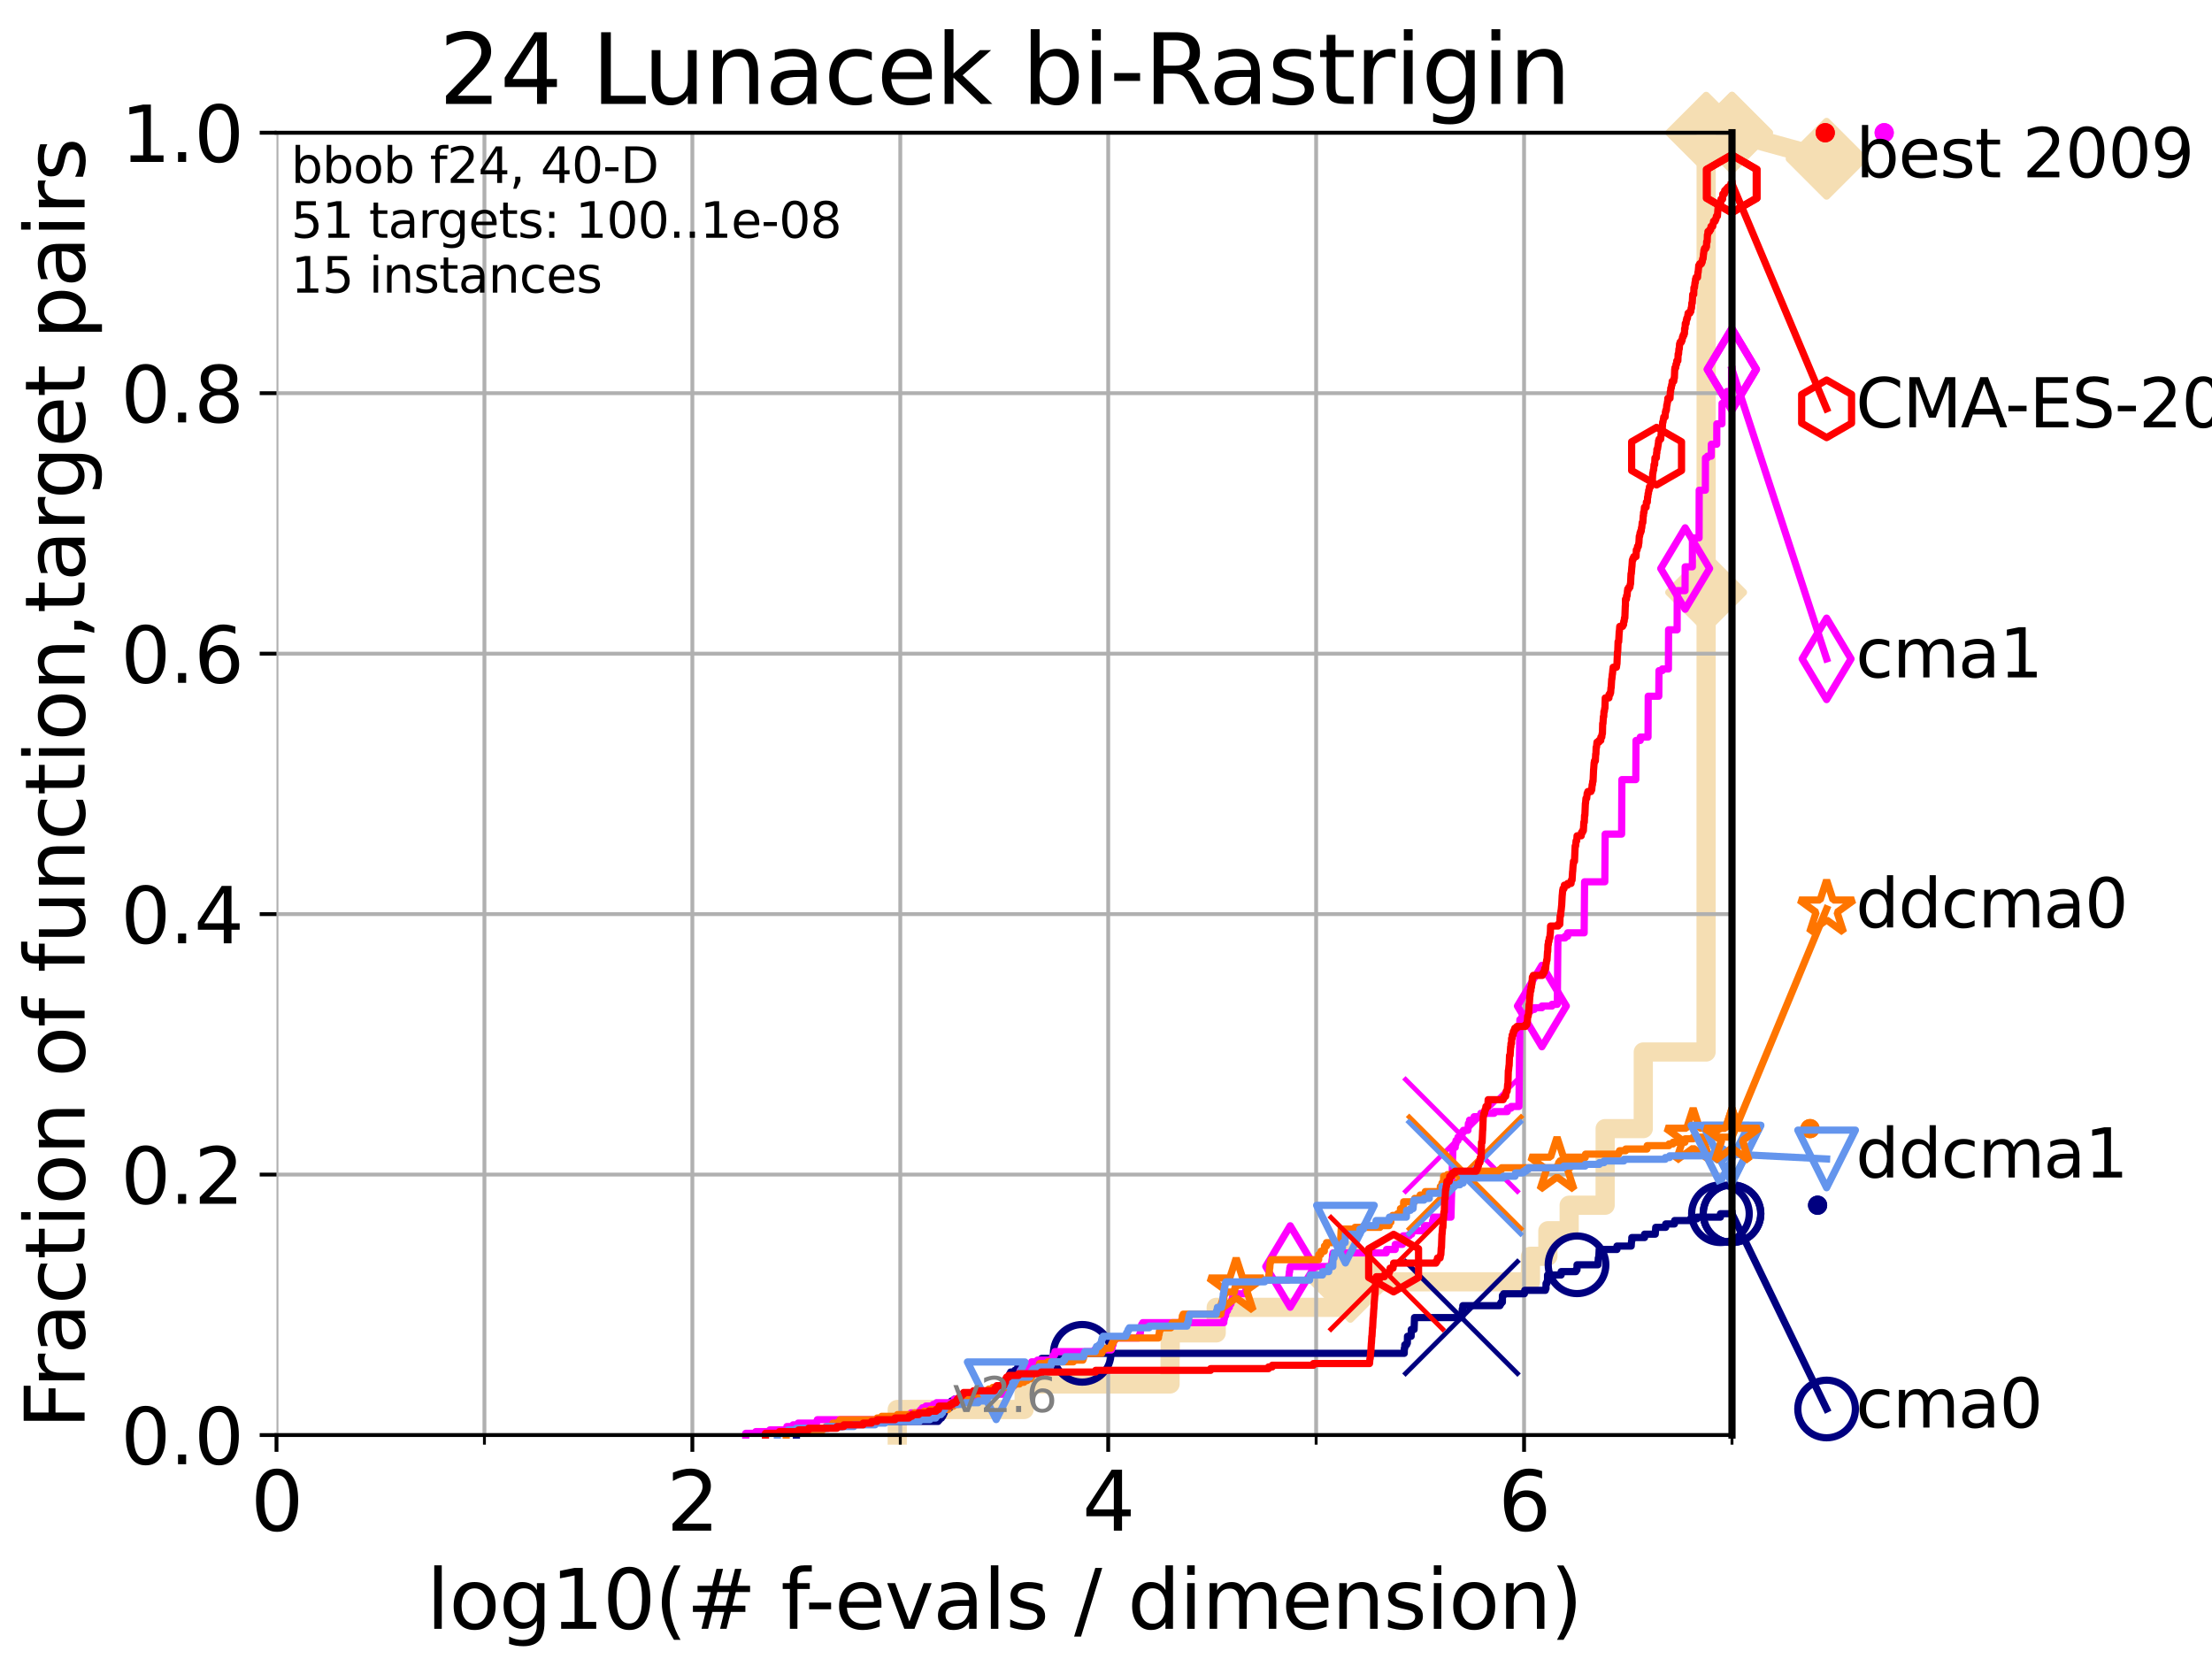 <?xml version="1.0" encoding="utf-8" standalone="no"?>
<!DOCTYPE svg PUBLIC "-//W3C//DTD SVG 1.1//EN"
  "http://www.w3.org/Graphics/SVG/1.1/DTD/svg11.dtd">
<svg xmlns:xlink="http://www.w3.org/1999/xlink" width="460.8pt" height="345.6pt" viewBox="0 0 460.8 345.6" xmlns="http://www.w3.org/2000/svg" version="1.1">
 <defs>
  <style type="text/css">*{stroke-linejoin: round; stroke-linecap: butt}</style>
 </defs>
 <g id="figure_1">
  <g id="patch_1">
   <path d="M 0 345.6 
L 460.8 345.6 
L 460.8 0 
L 0 0 
z
" style="fill: #ffffff"/>
  </g>
  <g id="axes_1">
   <g id="patch_2">
    <path d="M 57.6 298.944 
L 360.806 298.944 
L 360.806 27.648 
L 57.6 27.648 
z
" style="fill: #ffffff"/>
   </g>
   <g id="line2d_1">
    <path d="M 186.913 298.944 
L 186.913 293.624 
L 213.345 293.624 
L 213.345 288.305 
L 243.743 288.305 
L 243.743 282.985 
L 243.776 282.985 
L 243.776 277.666 
L 253.359 277.666 
L 253.359 272.346 
L 281.311 272.346 
L 281.311 267.027 
L 318.823 267.027 
L 318.823 261.707 
L 322.45 261.707 
L 322.45 256.388 
L 326.888 256.388 
L 326.888 251.068 
L 334.38 251.068 
L 334.38 245.749 
L 334.383 245.749 
L 334.383 240.429 
L 334.386 240.429 
L 334.386 235.11 
L 342.323 235.11 
L 342.323 229.79 
L 342.325 229.79 
L 342.325 224.471 
L 342.328 224.471 
L 342.328 219.151 
L 355.405 219.151 
L 355.405 213.832 
L 355.406 213.832 
L 355.406 208.512 
L 355.406 208.512 
L 355.406 203.192 
L 355.407 203.192 
L 355.407 197.873 
L 355.408 197.873 
L 355.408 192.553 
L 355.408 192.553 
L 355.408 187.234 
L 355.408 187.234 
L 355.408 181.914 
L 355.409 181.914 
L 355.409 176.595 
L 355.41 176.595 
L 355.41 171.275 
L 355.41 171.275 
L 355.41 165.956 
L 355.411 165.956 
L 355.411 160.636 
L 355.411 160.636 
L 355.411 155.317 
L 355.412 155.317 
L 355.412 149.997 
L 355.412 149.997 
L 355.412 144.678 
L 355.413 144.678 
L 355.413 139.358 
L 355.414 139.358 
L 355.414 134.039 
L 355.414 134.039 
L 355.414 128.719 
L 355.414 128.719 
L 355.414 123.4 
L 355.415 123.4 
L 355.415 118.08 
L 355.416 118.08 
L 355.416 112.76 
L 355.416 112.76 
L 355.416 107.441 
L 355.417 107.441 
L 355.417 102.121 
L 355.417 102.121 
L 355.417 96.802 
L 355.418 96.802 
L 355.418 91.482 
L 355.418 91.482 
L 355.418 86.163 
L 355.419 86.163 
L 355.419 80.843 
L 355.42 80.843 
L 355.42 75.524 
L 355.42 75.524 
L 355.42 70.204 
L 355.42 70.204 
L 355.42 64.885 
L 355.421 64.885 
L 355.421 59.565 
L 355.422 59.565 
L 355.422 54.246 
L 355.422 54.246 
L 355.422 48.926 
L 355.423 48.926 
L 355.423 43.607 
L 355.423 43.607 
L 355.423 38.287 
L 355.424 38.287 
L 355.424 32.968 
L 355.425 32.968 
L 355.425 27.648 
L 360.806 27.648 
" style="fill: none; stroke: #f5deb3; stroke-width: 4; stroke-linecap: square"/>
   </g>
   <g id="line2d_2">
    <defs>
     <path id="mbe2ead6512" d="M -0 7.778 
L 7.778 0 
L 0 -7.778 
L -7.778 -0 
z
" style="stroke: #f5deb3; stroke-width: 1.5; stroke-linejoin: miter"/>
    </defs>
    <g>
     <use xlink:href="#mbe2ead6512" x="281.311" y="267.027" style="fill: #f5deb3; stroke: #f5deb3; stroke-width: 1.5; stroke-linejoin: miter"/>
     <use xlink:href="#mbe2ead6512" x="355.414" y="123.4" style="fill: #f5deb3; stroke: #f5deb3; stroke-width: 1.5; stroke-linejoin: miter"/>
     <use xlink:href="#mbe2ead6512" x="355.425" y="27.648" style="fill: #f5deb3; stroke: #f5deb3; stroke-width: 1.5; stroke-linejoin: miter"/>
     <use xlink:href="#mbe2ead6512" x="360.806" y="27.648" style="fill: #f5deb3; stroke: #f5deb3; stroke-width: 1.5; stroke-linejoin: miter"/>
    </g>
   </g>
   <g id="line2d_3">
    <path style="fill: none; stroke: #f5deb3; stroke-width: 4; stroke-linecap: square"/>
    <g/>
   </g>
   <g id="line2d_4">
    <path d="M 360.806 27.648 
L 380.515 33.074 
" style="fill: none; stroke: #f5deb3; stroke-width: 4; stroke-linecap: square"/>
    <g>
     <use xlink:href="#mbe2ead6512" x="360.806" y="27.648" style="fill: #f5deb3; stroke: #f5deb3; stroke-width: 1.5; stroke-linejoin: miter"/>
     <use xlink:href="#mbe2ead6512" x="380.515" y="33.074" style="fill: #f5deb3; stroke: #f5deb3; stroke-width: 1.5; stroke-linejoin: miter"/>
    </g>
   </g>
   <g id="matplotlib.axis_1">
    <g id="xtick_1">
     <g id="line2d_5">
      <path d="M 57.6 298.944 
L 57.6 27.648 
" clip-path="url(#p6be03baab1)" style="fill: none; stroke: #b0b0b0; stroke-width: 0.8; stroke-linecap: square"/>
     </g>
     <g id="line2d_6">
      <defs>
       <path id="mddec39e18c" d="M 0 0 
L 0 3.5 
" style="stroke: #000000; stroke-width: 0.8"/>
      </defs>
      <g>
       <use xlink:href="#mddec39e18c" x="57.6" y="298.944" style="stroke: #000000; stroke-width: 0.8"/>
      </g>
     </g>
     <g id="text_1">
      <!-- 0 -->
      <g transform="translate(52.192 318.861)scale(0.17 -0.17)">
       <defs>
        <path id="DejaVuSans-30" d="M 2034 4250 
Q 1547 4250 1301 3770 
Q 1056 3291 1056 2328 
Q 1056 1369 1301 889 
Q 1547 409 2034 409 
Q 2525 409 2770 889 
Q 3016 1369 3016 2328 
Q 3016 3291 2770 3770 
Q 2525 4250 2034 4250 
z
M 2034 4750 
Q 2819 4750 3233 4129 
Q 3647 3509 3647 2328 
Q 3647 1150 3233 529 
Q 2819 -91 2034 -91 
Q 1250 -91 836 529 
Q 422 1150 422 2328 
Q 422 3509 836 4129 
Q 1250 4750 2034 4750 
z
" transform="scale(0.016)"/>
       </defs>
       <use xlink:href="#DejaVuSans-30"/>
      </g>
     </g>
    </g>
    <g id="xtick_2">
     <g id="line2d_7">
      <path d="M 144.23 298.944 
L 144.23 27.648 
" clip-path="url(#p6be03baab1)" style="fill: none; stroke: #b0b0b0; stroke-width: 0.8; stroke-linecap: square"/>
     </g>
     <g id="line2d_8">
      <g>
       <use xlink:href="#mddec39e18c" x="144.23" y="298.944" style="stroke: #000000; stroke-width: 0.8"/>
      </g>
     </g>
     <g id="text_2">
      <!-- 2 -->
      <g transform="translate(138.822 318.861)scale(0.17 -0.17)">
       <defs>
        <path id="DejaVuSans-32" d="M 1228 531 
L 3431 531 
L 3431 0 
L 469 0 
L 469 531 
Q 828 903 1448 1529 
Q 2069 2156 2228 2338 
Q 2531 2678 2651 2914 
Q 2772 3150 2772 3378 
Q 2772 3750 2511 3984 
Q 2250 4219 1831 4219 
Q 1534 4219 1204 4116 
Q 875 4013 500 3803 
L 500 4441 
Q 881 4594 1212 4672 
Q 1544 4750 1819 4750 
Q 2544 4750 2975 4387 
Q 3406 4025 3406 3419 
Q 3406 3131 3298 2873 
Q 3191 2616 2906 2266 
Q 2828 2175 2409 1742 
Q 1991 1309 1228 531 
z
" transform="scale(0.016)"/>
       </defs>
       <use xlink:href="#DejaVuSans-32"/>
      </g>
     </g>
    </g>
    <g id="xtick_3">
     <g id="line2d_9">
      <path d="M 230.861 298.944 
L 230.861 27.648 
" clip-path="url(#p6be03baab1)" style="fill: none; stroke: #b0b0b0; stroke-width: 0.8; stroke-linecap: square"/>
     </g>
     <g id="line2d_10">
      <g>
       <use xlink:href="#mddec39e18c" x="230.861" y="298.944" style="stroke: #000000; stroke-width: 0.8"/>
      </g>
     </g>
     <g id="text_3">
      <!-- 4 -->
      <g transform="translate(225.453 318.861)scale(0.17 -0.17)">
       <defs>
        <path id="DejaVuSans-34" d="M 2419 4116 
L 825 1625 
L 2419 1625 
L 2419 4116 
z
M 2253 4666 
L 3047 4666 
L 3047 1625 
L 3713 1625 
L 3713 1100 
L 3047 1100 
L 3047 0 
L 2419 0 
L 2419 1100 
L 313 1100 
L 313 1709 
L 2253 4666 
z
" transform="scale(0.016)"/>
       </defs>
       <use xlink:href="#DejaVuSans-34"/>
      </g>
     </g>
    </g>
    <g id="xtick_4">
     <g id="line2d_11">
      <path d="M 317.491 298.944 
L 317.491 27.648 
" clip-path="url(#p6be03baab1)" style="fill: none; stroke: #b0b0b0; stroke-width: 0.8; stroke-linecap: square"/>
     </g>
     <g id="line2d_12">
      <g>
       <use xlink:href="#mddec39e18c" x="317.491" y="298.944" style="stroke: #000000; stroke-width: 0.8"/>
      </g>
     </g>
     <g id="text_4">
      <!-- 6 -->
      <g transform="translate(312.083 318.861)scale(0.17 -0.17)">
       <defs>
        <path id="DejaVuSans-36" d="M 2113 2584 
Q 1688 2584 1439 2293 
Q 1191 2003 1191 1497 
Q 1191 994 1439 701 
Q 1688 409 2113 409 
Q 2538 409 2786 701 
Q 3034 994 3034 1497 
Q 3034 2003 2786 2293 
Q 2538 2584 2113 2584 
z
M 3366 4563 
L 3366 3988 
Q 3128 4100 2886 4159 
Q 2644 4219 2406 4219 
Q 1781 4219 1451 3797 
Q 1122 3375 1075 2522 
Q 1259 2794 1537 2939 
Q 1816 3084 2150 3084 
Q 2853 3084 3261 2657 
Q 3669 2231 3669 1497 
Q 3669 778 3244 343 
Q 2819 -91 2113 -91 
Q 1303 -91 875 529 
Q 447 1150 447 2328 
Q 447 3434 972 4092 
Q 1497 4750 2381 4750 
Q 2619 4750 2861 4703 
Q 3103 4656 3366 4563 
z
" transform="scale(0.016)"/>
       </defs>
       <use xlink:href="#DejaVuSans-36"/>
      </g>
     </g>
    </g>
    <g id="xtick_5">
     <g id="line2d_13">
      <path d="M 100.915 298.944 
L 100.915 27.648 
" clip-path="url(#p6be03baab1)" style="fill: none; stroke: #b0b0b0; stroke-width: 0.8; stroke-linecap: square"/>
     </g>
     <g id="line2d_14">
      <defs>
       <path id="m858c5afaf2" d="M 0 0 
L 0 2 
" style="stroke: #000000; stroke-width: 0.6"/>
      </defs>
      <g>
       <use xlink:href="#m858c5afaf2" x="100.915" y="298.944" style="stroke: #000000; stroke-width: 0.6"/>
      </g>
     </g>
    </g>
    <g id="xtick_6">
     <g id="line2d_15">
      <path d="M 187.546 298.944 
L 187.546 27.648 
" clip-path="url(#p6be03baab1)" style="fill: none; stroke: #b0b0b0; stroke-width: 0.8; stroke-linecap: square"/>
     </g>
     <g id="line2d_16">
      <g>
       <use xlink:href="#m858c5afaf2" x="187.546" y="298.944" style="stroke: #000000; stroke-width: 0.6"/>
      </g>
     </g>
    </g>
    <g id="xtick_7">
     <g id="line2d_17">
      <path d="M 274.176 298.944 
L 274.176 27.648 
" clip-path="url(#p6be03baab1)" style="fill: none; stroke: #b0b0b0; stroke-width: 0.8; stroke-linecap: square"/>
     </g>
     <g id="line2d_18">
      <g>
       <use xlink:href="#m858c5afaf2" x="274.176" y="298.944" style="stroke: #000000; stroke-width: 0.6"/>
      </g>
     </g>
    </g>
    <g id="xtick_8">
     <g id="line2d_19">
      <path d="M 360.806 298.944 
L 360.806 27.648 
" clip-path="url(#p6be03baab1)" style="fill: none; stroke: #b0b0b0; stroke-width: 0.8; stroke-linecap: square"/>
     </g>
     <g id="line2d_20">
      <g>
       <use xlink:href="#m858c5afaf2" x="360.806" y="298.944" style="stroke: #000000; stroke-width: 0.6"/>
      </g>
     </g>
    </g>
    <g id="text_5">
     <!-- log10(# f-evals / dimension) -->
     <g transform="translate(88.823 339.314)scale(0.17 -0.17)">
      <defs>
       <path id="DejaVuSans-6c" d="M 603 4863 
L 1178 4863 
L 1178 0 
L 603 0 
L 603 4863 
z
" transform="scale(0.016)"/>
       <path id="DejaVuSans-6f" d="M 1959 3097 
Q 1497 3097 1228 2736 
Q 959 2375 959 1747 
Q 959 1119 1226 758 
Q 1494 397 1959 397 
Q 2419 397 2687 759 
Q 2956 1122 2956 1747 
Q 2956 2369 2687 2733 
Q 2419 3097 1959 3097 
z
M 1959 3584 
Q 2709 3584 3137 3096 
Q 3566 2609 3566 1747 
Q 3566 888 3137 398 
Q 2709 -91 1959 -91 
Q 1206 -91 779 398 
Q 353 888 353 1747 
Q 353 2609 779 3096 
Q 1206 3584 1959 3584 
z
" transform="scale(0.016)"/>
       <path id="DejaVuSans-67" d="M 2906 1791 
Q 2906 2416 2648 2759 
Q 2391 3103 1925 3103 
Q 1463 3103 1205 2759 
Q 947 2416 947 1791 
Q 947 1169 1205 825 
Q 1463 481 1925 481 
Q 2391 481 2648 825 
Q 2906 1169 2906 1791 
z
M 3481 434 
Q 3481 -459 3084 -895 
Q 2688 -1331 1869 -1331 
Q 1566 -1331 1297 -1286 
Q 1028 -1241 775 -1147 
L 775 -588 
Q 1028 -725 1275 -790 
Q 1522 -856 1778 -856 
Q 2344 -856 2625 -561 
Q 2906 -266 2906 331 
L 2906 616 
Q 2728 306 2450 153 
Q 2172 0 1784 0 
Q 1141 0 747 490 
Q 353 981 353 1791 
Q 353 2603 747 3093 
Q 1141 3584 1784 3584 
Q 2172 3584 2450 3431 
Q 2728 3278 2906 2969 
L 2906 3500 
L 3481 3500 
L 3481 434 
z
" transform="scale(0.016)"/>
       <path id="DejaVuSans-31" d="M 794 531 
L 1825 531 
L 1825 4091 
L 703 3866 
L 703 4441 
L 1819 4666 
L 2450 4666 
L 2450 531 
L 3481 531 
L 3481 0 
L 794 0 
L 794 531 
z
" transform="scale(0.016)"/>
       <path id="DejaVuSans-28" d="M 1984 4856 
Q 1566 4138 1362 3434 
Q 1159 2731 1159 2009 
Q 1159 1288 1364 580 
Q 1569 -128 1984 -844 
L 1484 -844 
Q 1016 -109 783 600 
Q 550 1309 550 2009 
Q 550 2706 781 3412 
Q 1013 4119 1484 4856 
L 1984 4856 
z
" transform="scale(0.016)"/>
       <path id="DejaVuSans-23" d="M 3272 2816 
L 2363 2816 
L 2100 1772 
L 3016 1772 
L 3272 2816 
z
M 2803 4594 
L 2478 3297 
L 3391 3297 
L 3719 4594 
L 4219 4594 
L 3897 3297 
L 4872 3297 
L 4872 2816 
L 3775 2816 
L 3519 1772 
L 4513 1772 
L 4513 1294 
L 3397 1294 
L 3072 0 
L 2572 0 
L 2894 1294 
L 1978 1294 
L 1656 0 
L 1153 0 
L 1478 1294 
L 494 1294 
L 494 1772 
L 1594 1772 
L 1856 2816 
L 850 2816 
L 850 3297 
L 1978 3297 
L 2297 4594 
L 2803 4594 
z
" transform="scale(0.016)"/>
       <path id="DejaVuSans-20" transform="scale(0.016)"/>
       <path id="DejaVuSans-66" d="M 2375 4863 
L 2375 4384 
L 1825 4384 
Q 1516 4384 1395 4259 
Q 1275 4134 1275 3809 
L 1275 3500 
L 2222 3500 
L 2222 3053 
L 1275 3053 
L 1275 0 
L 697 0 
L 697 3053 
L 147 3053 
L 147 3500 
L 697 3500 
L 697 3744 
Q 697 4328 969 4595 
Q 1241 4863 1831 4863 
L 2375 4863 
z
" transform="scale(0.016)"/>
       <path id="DejaVuSans-2d" d="M 313 2009 
L 1997 2009 
L 1997 1497 
L 313 1497 
L 313 2009 
z
" transform="scale(0.016)"/>
       <path id="DejaVuSans-65" d="M 3597 1894 
L 3597 1613 
L 953 1613 
Q 991 1019 1311 708 
Q 1631 397 2203 397 
Q 2534 397 2845 478 
Q 3156 559 3463 722 
L 3463 178 
Q 3153 47 2828 -22 
Q 2503 -91 2169 -91 
Q 1331 -91 842 396 
Q 353 884 353 1716 
Q 353 2575 817 3079 
Q 1281 3584 2069 3584 
Q 2775 3584 3186 3129 
Q 3597 2675 3597 1894 
z
M 3022 2063 
Q 3016 2534 2758 2815 
Q 2500 3097 2075 3097 
Q 1594 3097 1305 2825 
Q 1016 2553 972 2059 
L 3022 2063 
z
" transform="scale(0.016)"/>
       <path id="DejaVuSans-76" d="M 191 3500 
L 800 3500 
L 1894 563 
L 2988 3500 
L 3597 3500 
L 2284 0 
L 1503 0 
L 191 3500 
z
" transform="scale(0.016)"/>
       <path id="DejaVuSans-61" d="M 2194 1759 
Q 1497 1759 1228 1600 
Q 959 1441 959 1056 
Q 959 750 1161 570 
Q 1363 391 1709 391 
Q 2188 391 2477 730 
Q 2766 1069 2766 1631 
L 2766 1759 
L 2194 1759 
z
M 3341 1997 
L 3341 0 
L 2766 0 
L 2766 531 
Q 2569 213 2275 61 
Q 1981 -91 1556 -91 
Q 1019 -91 701 211 
Q 384 513 384 1019 
Q 384 1609 779 1909 
Q 1175 2209 1959 2209 
L 2766 2209 
L 2766 2266 
Q 2766 2663 2505 2880 
Q 2244 3097 1772 3097 
Q 1472 3097 1187 3025 
Q 903 2953 641 2809 
L 641 3341 
Q 956 3463 1253 3523 
Q 1550 3584 1831 3584 
Q 2591 3584 2966 3190 
Q 3341 2797 3341 1997 
z
" transform="scale(0.016)"/>
       <path id="DejaVuSans-73" d="M 2834 3397 
L 2834 2853 
Q 2591 2978 2328 3040 
Q 2066 3103 1784 3103 
Q 1356 3103 1142 2972 
Q 928 2841 928 2578 
Q 928 2378 1081 2264 
Q 1234 2150 1697 2047 
L 1894 2003 
Q 2506 1872 2764 1633 
Q 3022 1394 3022 966 
Q 3022 478 2636 193 
Q 2250 -91 1575 -91 
Q 1294 -91 989 -36 
Q 684 19 347 128 
L 347 722 
Q 666 556 975 473 
Q 1284 391 1588 391 
Q 1994 391 2212 530 
Q 2431 669 2431 922 
Q 2431 1156 2273 1281 
Q 2116 1406 1581 1522 
L 1381 1569 
Q 847 1681 609 1914 
Q 372 2147 372 2553 
Q 372 3047 722 3315 
Q 1072 3584 1716 3584 
Q 2034 3584 2315 3537 
Q 2597 3491 2834 3397 
z
" transform="scale(0.016)"/>
       <path id="DejaVuSans-2f" d="M 1625 4666 
L 2156 4666 
L 531 -594 
L 0 -594 
L 1625 4666 
z
" transform="scale(0.016)"/>
       <path id="DejaVuSans-64" d="M 2906 2969 
L 2906 4863 
L 3481 4863 
L 3481 0 
L 2906 0 
L 2906 525 
Q 2725 213 2448 61 
Q 2172 -91 1784 -91 
Q 1150 -91 751 415 
Q 353 922 353 1747 
Q 353 2572 751 3078 
Q 1150 3584 1784 3584 
Q 2172 3584 2448 3432 
Q 2725 3281 2906 2969 
z
M 947 1747 
Q 947 1113 1208 752 
Q 1469 391 1925 391 
Q 2381 391 2643 752 
Q 2906 1113 2906 1747 
Q 2906 2381 2643 2742 
Q 2381 3103 1925 3103 
Q 1469 3103 1208 2742 
Q 947 2381 947 1747 
z
" transform="scale(0.016)"/>
       <path id="DejaVuSans-69" d="M 603 3500 
L 1178 3500 
L 1178 0 
L 603 0 
L 603 3500 
z
M 603 4863 
L 1178 4863 
L 1178 4134 
L 603 4134 
L 603 4863 
z
" transform="scale(0.016)"/>
       <path id="DejaVuSans-6d" d="M 3328 2828 
Q 3544 3216 3844 3400 
Q 4144 3584 4550 3584 
Q 5097 3584 5394 3201 
Q 5691 2819 5691 2113 
L 5691 0 
L 5113 0 
L 5113 2094 
Q 5113 2597 4934 2840 
Q 4756 3084 4391 3084 
Q 3944 3084 3684 2787 
Q 3425 2491 3425 1978 
L 3425 0 
L 2847 0 
L 2847 2094 
Q 2847 2600 2669 2842 
Q 2491 3084 2119 3084 
Q 1678 3084 1418 2786 
Q 1159 2488 1159 1978 
L 1159 0 
L 581 0 
L 581 3500 
L 1159 3500 
L 1159 2956 
Q 1356 3278 1631 3431 
Q 1906 3584 2284 3584 
Q 2666 3584 2933 3390 
Q 3200 3197 3328 2828 
z
" transform="scale(0.016)"/>
       <path id="DejaVuSans-6e" d="M 3513 2113 
L 3513 0 
L 2938 0 
L 2938 2094 
Q 2938 2591 2744 2837 
Q 2550 3084 2163 3084 
Q 1697 3084 1428 2787 
Q 1159 2491 1159 1978 
L 1159 0 
L 581 0 
L 581 3500 
L 1159 3500 
L 1159 2956 
Q 1366 3272 1645 3428 
Q 1925 3584 2291 3584 
Q 2894 3584 3203 3211 
Q 3513 2838 3513 2113 
z
" transform="scale(0.016)"/>
       <path id="DejaVuSans-29" d="M 513 4856 
L 1013 4856 
Q 1481 4119 1714 3412 
Q 1947 2706 1947 2009 
Q 1947 1309 1714 600 
Q 1481 -109 1013 -844 
L 513 -844 
Q 928 -128 1133 580 
Q 1338 1288 1338 2009 
Q 1338 2731 1133 3434 
Q 928 4138 513 4856 
z
" transform="scale(0.016)"/>
      </defs>
      <use xlink:href="#DejaVuSans-6c"/>
      <use xlink:href="#DejaVuSans-6f" x="27.783"/>
      <use xlink:href="#DejaVuSans-67" x="88.965"/>
      <use xlink:href="#DejaVuSans-31" x="152.441"/>
      <use xlink:href="#DejaVuSans-30" x="216.064"/>
      <use xlink:href="#DejaVuSans-28" x="279.688"/>
      <use xlink:href="#DejaVuSans-23" x="318.701"/>
      <use xlink:href="#DejaVuSans-20" x="402.49"/>
      <use xlink:href="#DejaVuSans-66" x="434.277"/>
      <use xlink:href="#DejaVuSans-2d" x="463.982"/>
      <use xlink:href="#DejaVuSans-65" x="500.066"/>
      <use xlink:href="#DejaVuSans-76" x="561.59"/>
      <use xlink:href="#DejaVuSans-61" x="620.77"/>
      <use xlink:href="#DejaVuSans-6c" x="682.049"/>
      <use xlink:href="#DejaVuSans-73" x="709.832"/>
      <use xlink:href="#DejaVuSans-20" x="761.932"/>
      <use xlink:href="#DejaVuSans-2f" x="793.719"/>
      <use xlink:href="#DejaVuSans-20" x="827.41"/>
      <use xlink:href="#DejaVuSans-64" x="859.197"/>
      <use xlink:href="#DejaVuSans-69" x="922.674"/>
      <use xlink:href="#DejaVuSans-6d" x="950.457"/>
      <use xlink:href="#DejaVuSans-65" x="1047.869"/>
      <use xlink:href="#DejaVuSans-6e" x="1109.393"/>
      <use xlink:href="#DejaVuSans-73" x="1172.771"/>
      <use xlink:href="#DejaVuSans-69" x="1224.871"/>
      <use xlink:href="#DejaVuSans-6f" x="1252.654"/>
      <use xlink:href="#DejaVuSans-6e" x="1313.836"/>
      <use xlink:href="#DejaVuSans-29" x="1377.215"/>
     </g>
    </g>
   </g>
   <g id="matplotlib.axis_2">
    <g id="ytick_1">
     <g id="line2d_21">
      <path d="M 57.6 298.944 
L 360.806 298.944 
" clip-path="url(#p6be03baab1)" style="fill: none; stroke: #b0b0b0; stroke-width: 0.8; stroke-linecap: square"/>
     </g>
     <g id="line2d_22">
      <defs>
       <path id="m20f5098599" d="M 0 0 
L -3.5 0 
" style="stroke: #000000; stroke-width: 0.8"/>
      </defs>
      <g>
       <use xlink:href="#m20f5098599" x="57.6" y="298.944" style="stroke: #000000; stroke-width: 0.8"/>
      </g>
     </g>
     <g id="text_6">
      <!-- 0.0 -->
      <g transform="translate(25.155 305.023)scale(0.16 -0.16)">
       <defs>
        <path id="DejaVuSans-2e" d="M 684 794 
L 1344 794 
L 1344 0 
L 684 0 
L 684 794 
z
" transform="scale(0.016)"/>
       </defs>
       <use xlink:href="#DejaVuSans-30"/>
       <use xlink:href="#DejaVuSans-2e" x="63.623"/>
       <use xlink:href="#DejaVuSans-30" x="95.41"/>
      </g>
     </g>
    </g>
    <g id="ytick_2">
     <g id="line2d_23">
      <path d="M 57.6 244.685 
L 360.806 244.685 
" clip-path="url(#p6be03baab1)" style="fill: none; stroke: #b0b0b0; stroke-width: 0.8; stroke-linecap: square"/>
     </g>
     <g id="line2d_24">
      <g>
       <use xlink:href="#m20f5098599" x="57.6" y="244.685" style="stroke: #000000; stroke-width: 0.8"/>
      </g>
     </g>
     <g id="text_7">
      <!-- 0.2 -->
      <g transform="translate(25.155 250.764)scale(0.16 -0.16)">
       <use xlink:href="#DejaVuSans-30"/>
       <use xlink:href="#DejaVuSans-2e" x="63.623"/>
       <use xlink:href="#DejaVuSans-32" x="95.41"/>
      </g>
     </g>
    </g>
    <g id="ytick_3">
     <g id="line2d_25">
      <path d="M 57.6 190.426 
L 360.806 190.426 
" clip-path="url(#p6be03baab1)" style="fill: none; stroke: #b0b0b0; stroke-width: 0.8; stroke-linecap: square"/>
     </g>
     <g id="line2d_26">
      <g>
       <use xlink:href="#m20f5098599" x="57.6" y="190.426" style="stroke: #000000; stroke-width: 0.8"/>
      </g>
     </g>
     <g id="text_8">
      <!-- 0.4 -->
      <g transform="translate(25.155 196.504)scale(0.16 -0.16)">
       <use xlink:href="#DejaVuSans-30"/>
       <use xlink:href="#DejaVuSans-2e" x="63.623"/>
       <use xlink:href="#DejaVuSans-34" x="95.41"/>
      </g>
     </g>
    </g>
    <g id="ytick_4">
     <g id="line2d_27">
      <path d="M 57.6 136.166 
L 360.806 136.166 
" clip-path="url(#p6be03baab1)" style="fill: none; stroke: #b0b0b0; stroke-width: 0.8; stroke-linecap: square"/>
     </g>
     <g id="line2d_28">
      <g>
       <use xlink:href="#m20f5098599" x="57.6" y="136.166" style="stroke: #000000; stroke-width: 0.8"/>
      </g>
     </g>
     <g id="text_9">
      <!-- 0.6 -->
      <g transform="translate(25.155 142.245)scale(0.16 -0.16)">
       <use xlink:href="#DejaVuSans-30"/>
       <use xlink:href="#DejaVuSans-2e" x="63.623"/>
       <use xlink:href="#DejaVuSans-36" x="95.41"/>
      </g>
     </g>
    </g>
    <g id="ytick_5">
     <g id="line2d_29">
      <path d="M 57.6 81.907 
L 360.806 81.907 
" clip-path="url(#p6be03baab1)" style="fill: none; stroke: #b0b0b0; stroke-width: 0.8; stroke-linecap: square"/>
     </g>
     <g id="line2d_30">
      <g>
       <use xlink:href="#m20f5098599" x="57.6" y="81.907" style="stroke: #000000; stroke-width: 0.8"/>
      </g>
     </g>
     <g id="text_10">
      <!-- 0.8 -->
      <g transform="translate(25.155 87.986)scale(0.16 -0.16)">
       <defs>
        <path id="DejaVuSans-38" d="M 2034 2216 
Q 1584 2216 1326 1975 
Q 1069 1734 1069 1313 
Q 1069 891 1326 650 
Q 1584 409 2034 409 
Q 2484 409 2743 651 
Q 3003 894 3003 1313 
Q 3003 1734 2745 1975 
Q 2488 2216 2034 2216 
z
M 1403 2484 
Q 997 2584 770 2862 
Q 544 3141 544 3541 
Q 544 4100 942 4425 
Q 1341 4750 2034 4750 
Q 2731 4750 3128 4425 
Q 3525 4100 3525 3541 
Q 3525 3141 3298 2862 
Q 3072 2584 2669 2484 
Q 3125 2378 3379 2068 
Q 3634 1759 3634 1313 
Q 3634 634 3220 271 
Q 2806 -91 2034 -91 
Q 1263 -91 848 271 
Q 434 634 434 1313 
Q 434 1759 690 2068 
Q 947 2378 1403 2484 
z
M 1172 3481 
Q 1172 3119 1398 2916 
Q 1625 2713 2034 2713 
Q 2441 2713 2670 2916 
Q 2900 3119 2900 3481 
Q 2900 3844 2670 4047 
Q 2441 4250 2034 4250 
Q 1625 4250 1398 4047 
Q 1172 3844 1172 3481 
z
" transform="scale(0.016)"/>
       </defs>
       <use xlink:href="#DejaVuSans-30"/>
       <use xlink:href="#DejaVuSans-2e" x="63.623"/>
       <use xlink:href="#DejaVuSans-38" x="95.41"/>
      </g>
     </g>
    </g>
    <g id="ytick_6">
     <g id="line2d_31">
      <path d="M 57.6 27.648 
L 360.806 27.648 
" clip-path="url(#p6be03baab1)" style="fill: none; stroke: #b0b0b0; stroke-width: 0.8; stroke-linecap: square"/>
     </g>
     <g id="line2d_32">
      <g>
       <use xlink:href="#m20f5098599" x="57.6" y="27.648" style="stroke: #000000; stroke-width: 0.8"/>
      </g>
     </g>
     <g id="text_11">
      <!-- 1.0 -->
      <g transform="translate(25.155 33.727)scale(0.16 -0.16)">
       <use xlink:href="#DejaVuSans-31"/>
       <use xlink:href="#DejaVuSans-2e" x="63.623"/>
       <use xlink:href="#DejaVuSans-30" x="95.41"/>
      </g>
     </g>
    </g>
    <g id="text_12">
     <!-- Fraction of function,target pairs -->
     <g transform="translate(17.62 297.681)rotate(-90)scale(0.17 -0.17)">
      <defs>
       <path id="DejaVuSans-46" d="M 628 4666 
L 3309 4666 
L 3309 4134 
L 1259 4134 
L 1259 2759 
L 3109 2759 
L 3109 2228 
L 1259 2228 
L 1259 0 
L 628 0 
L 628 4666 
z
" transform="scale(0.016)"/>
       <path id="DejaVuSans-72" d="M 2631 2963 
Q 2534 3019 2420 3045 
Q 2306 3072 2169 3072 
Q 1681 3072 1420 2755 
Q 1159 2438 1159 1844 
L 1159 0 
L 581 0 
L 581 3500 
L 1159 3500 
L 1159 2956 
Q 1341 3275 1631 3429 
Q 1922 3584 2338 3584 
Q 2397 3584 2469 3576 
Q 2541 3569 2628 3553 
L 2631 2963 
z
" transform="scale(0.016)"/>
       <path id="DejaVuSans-63" d="M 3122 3366 
L 3122 2828 
Q 2878 2963 2633 3030 
Q 2388 3097 2138 3097 
Q 1578 3097 1268 2742 
Q 959 2388 959 1747 
Q 959 1106 1268 751 
Q 1578 397 2138 397 
Q 2388 397 2633 464 
Q 2878 531 3122 666 
L 3122 134 
Q 2881 22 2623 -34 
Q 2366 -91 2075 -91 
Q 1284 -91 818 406 
Q 353 903 353 1747 
Q 353 2603 823 3093 
Q 1294 3584 2113 3584 
Q 2378 3584 2631 3529 
Q 2884 3475 3122 3366 
z
" transform="scale(0.016)"/>
       <path id="DejaVuSans-74" d="M 1172 4494 
L 1172 3500 
L 2356 3500 
L 2356 3053 
L 1172 3053 
L 1172 1153 
Q 1172 725 1289 603 
Q 1406 481 1766 481 
L 2356 481 
L 2356 0 
L 1766 0 
Q 1100 0 847 248 
Q 594 497 594 1153 
L 594 3053 
L 172 3053 
L 172 3500 
L 594 3500 
L 594 4494 
L 1172 4494 
z
" transform="scale(0.016)"/>
       <path id="DejaVuSans-75" d="M 544 1381 
L 544 3500 
L 1119 3500 
L 1119 1403 
Q 1119 906 1312 657 
Q 1506 409 1894 409 
Q 2359 409 2629 706 
Q 2900 1003 2900 1516 
L 2900 3500 
L 3475 3500 
L 3475 0 
L 2900 0 
L 2900 538 
Q 2691 219 2414 64 
Q 2138 -91 1772 -91 
Q 1169 -91 856 284 
Q 544 659 544 1381 
z
M 1991 3584 
L 1991 3584 
z
" transform="scale(0.016)"/>
       <path id="DejaVuSans-2c" d="M 750 794 
L 1409 794 
L 1409 256 
L 897 -744 
L 494 -744 
L 750 256 
L 750 794 
z
" transform="scale(0.016)"/>
       <path id="DejaVuSans-70" d="M 1159 525 
L 1159 -1331 
L 581 -1331 
L 581 3500 
L 1159 3500 
L 1159 2969 
Q 1341 3281 1617 3432 
Q 1894 3584 2278 3584 
Q 2916 3584 3314 3078 
Q 3713 2572 3713 1747 
Q 3713 922 3314 415 
Q 2916 -91 2278 -91 
Q 1894 -91 1617 61 
Q 1341 213 1159 525 
z
M 3116 1747 
Q 3116 2381 2855 2742 
Q 2594 3103 2138 3103 
Q 1681 3103 1420 2742 
Q 1159 2381 1159 1747 
Q 1159 1113 1420 752 
Q 1681 391 2138 391 
Q 2594 391 2855 752 
Q 3116 1113 3116 1747 
z
" transform="scale(0.016)"/>
      </defs>
      <use xlink:href="#DejaVuSans-46"/>
      <use xlink:href="#DejaVuSans-72" x="50.27"/>
      <use xlink:href="#DejaVuSans-61" x="91.383"/>
      <use xlink:href="#DejaVuSans-63" x="152.662"/>
      <use xlink:href="#DejaVuSans-74" x="207.643"/>
      <use xlink:href="#DejaVuSans-69" x="246.852"/>
      <use xlink:href="#DejaVuSans-6f" x="274.635"/>
      <use xlink:href="#DejaVuSans-6e" x="335.816"/>
      <use xlink:href="#DejaVuSans-20" x="399.195"/>
      <use xlink:href="#DejaVuSans-6f" x="430.982"/>
      <use xlink:href="#DejaVuSans-66" x="492.164"/>
      <use xlink:href="#DejaVuSans-20" x="527.369"/>
      <use xlink:href="#DejaVuSans-66" x="559.156"/>
      <use xlink:href="#DejaVuSans-75" x="594.361"/>
      <use xlink:href="#DejaVuSans-6e" x="657.74"/>
      <use xlink:href="#DejaVuSans-63" x="721.119"/>
      <use xlink:href="#DejaVuSans-74" x="776.1"/>
      <use xlink:href="#DejaVuSans-69" x="815.309"/>
      <use xlink:href="#DejaVuSans-6f" x="843.092"/>
      <use xlink:href="#DejaVuSans-6e" x="904.273"/>
      <use xlink:href="#DejaVuSans-2c" x="967.652"/>
      <use xlink:href="#DejaVuSans-74" x="999.439"/>
      <use xlink:href="#DejaVuSans-61" x="1038.648"/>
      <use xlink:href="#DejaVuSans-72" x="1099.928"/>
      <use xlink:href="#DejaVuSans-67" x="1139.291"/>
      <use xlink:href="#DejaVuSans-65" x="1202.768"/>
      <use xlink:href="#DejaVuSans-74" x="1264.291"/>
      <use xlink:href="#DejaVuSans-20" x="1303.5"/>
      <use xlink:href="#DejaVuSans-70" x="1335.287"/>
      <use xlink:href="#DejaVuSans-61" x="1398.764"/>
      <use xlink:href="#DejaVuSans-69" x="1460.043"/>
      <use xlink:href="#DejaVuSans-72" x="1487.826"/>
      <use xlink:href="#DejaVuSans-73" x="1528.939"/>
     </g>
    </g>
   </g>
   <g id="line2d_33">
    <defs>
     <path id="m00a5835267" d="M 0 1.5 
C 0.398 1.5 0.779 1.342 1.061 1.061 
C 1.342 0.779 1.5 0.398 1.5 0 
C 1.5 -0.398 1.342 -0.779 1.061 -1.061 
C 0.779 -1.342 0.398 -1.5 0 -1.5 
C -0.398 -1.5 -0.779 -1.342 -1.061 -1.061 
C -1.342 -0.779 -1.5 -0.398 -1.5 0 
C -1.5 0.398 -1.342 0.779 -1.061 1.061 
C -0.779 1.342 -0.398 1.5 0 1.5 
z
" style="stroke: #f5deb3"/>
    </defs>
    <g>
     <use xlink:href="#m00a5835267" x="355.425" y="27.648" style="fill: #f5deb3; stroke: #f5deb3"/>
     <use xlink:href="#m00a5835267" x="355.425" y="27.648" style="fill: #f5deb3; stroke: #f5deb3"/>
    </g>
   </g>
   <g id="line2d_34">
    <defs>
     <path id="m6f36744c85" d="M 0 1.5 
C 0.398 1.5 0.779 1.342 1.061 1.061 
C 1.342 0.779 1.5 0.398 1.5 0 
C 1.5 -0.398 1.342 -0.779 1.061 -1.061 
C 0.779 -1.342 0.398 -1.5 0 -1.5 
C -0.398 -1.5 -0.779 -1.342 -1.061 -1.061 
C -1.342 -0.779 -1.5 -0.398 -1.5 0 
C -1.5 0.398 -1.342 0.779 -1.061 1.061 
C -0.779 1.342 -0.398 1.5 0 1.5 
z
" style="stroke: #000080"/>
    </defs>
    <g>
     <use xlink:href="#m6f36744c85" x="378.637" y="251.068" style="fill: #000080; stroke: #000080"/>
     <use xlink:href="#m6f36744c85" x="378.637" y="251.068" style="fill: #000080; stroke: #000080"/>
    </g>
   </g>
   <g id="line2d_35">
    <path d="M 165.906 298.944 
L 165.906 298.589 
L 166.686 298.589 
L 166.686 298.235 
L 167.86 298.235 
L 167.86 297.88 
L 170.03 297.88 
L 170.03 297.525 
L 172.595 297.525 
L 172.595 297.171 
L 175.463 297.171 
L 175.463 296.816 
L 176.087 296.816 
L 176.087 296.462 
L 176.904 296.462 
L 176.904 296.107 
L 195.42 296.107 
L 195.42 295.752 
L 195.744 295.752 
L 195.744 295.398 
L 196.141 295.398 
L 196.141 295.043 
L 196.395 295.043 
L 196.395 294.688 
L 196.57 294.688 
L 196.57 294.334 
L 196.734 294.334 
L 196.796 293.624 
L 196.91 293.624 
L 196.91 293.27 
L 197.892 293.27 
L 197.959 292.206 
L 198.196 292.206 
L 198.196 291.851 
L 198.779 291.851 
L 198.779 291.497 
L 200.16 291.497 
L 200.16 291.142 
L 200.624 291.142 
L 200.624 290.787 
L 202.008 290.787 
L 202.008 290.433 
L 206.358 290.433 
L 206.358 290.078 
L 207.524 290.078 
L 207.527 289.369 
L 207.691 289.369 
L 207.691 289.014 
L 208.098 289.014 
L 208.098 288.66 
L 209.454 288.66 
L 209.454 288.305 
L 209.652 288.305 
L 209.652 287.95 
L 210.016 287.95 
L 210.061 287.241 
L 210.184 287.241 
L 210.213 286.532 
L 210.343 286.532 
L 210.343 286.177 
L 210.534 286.177 
L 210.534 285.822 
L 211.399 285.822 
L 211.399 285.468 
L 211.942 285.468 
L 212.018 284.759 
L 214.355 284.759 
L 214.355 284.404 
L 215.075 284.404 
L 215.075 284.049 
L 216.705 284.049 
L 216.705 283.695 
L 216.862 283.695 
L 216.862 283.34 
L 216.99 283.34 
L 216.99 282.985 
L 225.227 282.985 
L 225.297 282.276 
L 225.444 282.276 
L 225.444 281.922 
L 292.528 281.922 
L 292.546 280.858 
L 292.64 280.858 
L 292.644 280.148 
L 293.021 280.148 
L 293.021 279.794 
L 293.178 279.794 
L 293.202 278.375 
L 293.967 278.375 
L 293.993 276.957 
L 294.584 276.957 
L 294.668 274.474 
L 304.528 274.474 
L 304.614 272.701 
L 304.731 272.701 
L 304.737 271.992 
L 312.469 271.992 
L 312.469 271.637 
L 312.69 271.637 
L 312.69 271.282 
L 312.975 271.282 
L 312.983 269.864 
L 313.231 269.864 
L 313.231 269.509 
L 317.56 269.509 
L 317.63 268.8 
L 321.921 268.8 
L 321.921 268.445 
L 322.059 268.445 
L 322.063 267.381 
L 322.237 267.381 
L 322.237 267.027 
L 322.376 267.027 
L 322.383 265.608 
L 325.216 265.608 
L 325.216 264.899 
L 328.283 264.899 
L 328.283 264.544 
L 328.519 264.544 
L 328.522 263.48 
L 332.879 263.48 
L 332.957 262.062 
L 333.052 262.062 
L 333.138 260.289 
L 336.842 260.289 
L 336.843 259.579 
L 339.809 259.579 
L 339.88 258.516 
L 339.936 258.516 
L 339.938 257.806 
L 342.594 257.806 
L 342.594 257.097 
L 344.823 257.097 
L 344.92 255.678 
L 346.991 255.678 
L 346.992 254.969 
L 348.819 254.969 
L 348.856 254.26 
L 352.111 254.26 
L 352.111 253.905 
L 353.518 253.905 
L 353.518 253.551 
L 358.399 253.551 
L 358.399 252.841 
L 360.806 252.841 
L 360.806 252.841 
" style="fill: none; stroke: #000080; stroke-width: 1.5; stroke-linecap: square"/>
   </g>
   <g id="line2d_36">
    <defs>
     <path id="m4f83e0c766" d="M 0 6 
C 1.591 6 3.117 5.368 4.243 4.243 
C 5.368 3.117 6 1.591 6 0 
C 6 -1.591 5.368 -3.117 4.243 -4.243 
C 3.117 -5.368 1.591 -6 0 -6 
C -1.591 -6 -3.117 -5.368 -4.243 -4.243 
C -5.368 -3.117 -6 -1.591 -6 0 
C -6 1.591 -5.368 3.117 -4.243 4.243 
C -3.117 5.368 -1.591 6 0 6 
z
" style="stroke: #000080; stroke-width: 1.5"/>
    </defs>
    <g>
     <use xlink:href="#m4f83e0c766" x="225.444" y="281.922" style="fill-opacity: 0; stroke: #000080; stroke-width: 1.5"/>
     <use xlink:href="#m4f83e0c766" x="328.522" y="263.48" style="fill-opacity: 0; stroke: #000080; stroke-width: 1.5"/>
     <use xlink:href="#m4f83e0c766" x="358.399" y="252.841" style="fill-opacity: 0; stroke: #000080; stroke-width: 1.5"/>
     <use xlink:href="#m4f83e0c766" x="360.806" y="252.841" style="fill-opacity: 0; stroke: #000080; stroke-width: 1.5"/>
    </g>
   </g>
   <g id="line2d_37">
    <path style="fill: none; stroke: #000080; stroke-width: 1.5; stroke-linecap: square"/>
    <g/>
   </g>
   <g id="line2d_38">
    <path d="M 304.455 274.474 
" clip-path="url(#p6be03baab1)" style="fill: none; stroke: #000080; stroke-width: 1.5; stroke-linecap: square"/>
    <defs>
     <path id="m78575fb551" d="M -12 12 
L 12 -12 
M -12 -12 
L 12 12 
" style="stroke: #000080"/>
    </defs>
    <g clip-path="url(#p6be03baab1)">
     <use xlink:href="#m78575fb551" x="304.455" y="274.474" style="fill: #000080; stroke: #000080"/>
    </g>
   </g>
   <g id="line2d_39">
    <defs>
     <path id="me271978985" d="M 0 1.5 
C 0.398 1.5 0.779 1.342 1.061 1.061 
C 1.342 0.779 1.5 0.398 1.5 0 
C 1.5 -0.398 1.342 -0.779 1.061 -1.061 
C 0.779 -1.342 0.398 -1.5 0 -1.5 
C -0.398 -1.5 -0.779 -1.342 -1.061 -1.061 
C -1.342 -0.779 -1.5 -0.398 -1.5 0 
C -1.5 0.398 -1.342 0.779 -1.061 1.061 
C -0.779 1.342 -0.398 1.5 0 1.5 
z
" style="stroke: #ff00ff"/>
    </defs>
    <g>
     <use xlink:href="#me271978985" x="392.513" y="27.648" style="fill: #ff00ff; stroke: #ff00ff"/>
     <use xlink:href="#me271978985" x="392.513" y="27.648" style="fill: #ff00ff; stroke: #ff00ff"/>
    </g>
   </g>
   <g id="line2d_40">
    <path d="M 155.35 298.944 
L 155.35 298.589 
L 157.438 298.589 
L 157.438 298.235 
L 160.359 298.235 
L 160.359 297.88 
L 163.861 297.88 
L 163.924 297.171 
L 165.211 297.171 
L 165.211 296.816 
L 166.263 296.816 
L 166.263 296.462 
L 170.092 296.462 
L 170.092 296.107 
L 170.265 296.107 
L 170.265 295.752 
L 188.166 295.752 
L 188.166 295.398 
L 188.594 295.398 
L 188.594 295.043 
L 189.513 295.043 
L 189.513 294.688 
L 189.801 294.688 
L 189.801 294.334 
L 191.504 294.334 
L 191.504 293.979 
L 191.839 293.979 
L 191.839 293.624 
L 192.161 293.624 
L 192.161 293.27 
L 192.875 293.27 
L 192.875 292.915 
L 194.401 292.915 
L 194.401 292.561 
L 195.092 292.561 
L 195.092 292.206 
L 198.801 292.206 
L 198.808 291.497 
L 204.164 291.497 
L 204.164 291.142 
L 204.563 291.142 
L 204.563 290.787 
L 205.104 290.787 
L 205.104 290.433 
L 209.4 290.433 
L 209.4 290.078 
L 209.628 290.078 
L 209.699 289.369 
L 210.401 289.369 
L 210.401 289.014 
L 210.836 289.014 
L 210.836 288.66 
L 211.244 288.66 
L 211.244 288.305 
L 211.529 288.305 
L 211.529 287.95 
L 211.947 287.95 
L 211.947 287.596 
L 212.151 287.596 
L 212.255 286.177 
L 212.509 286.177 
L 212.549 285.468 
L 214.343 285.468 
L 214.343 285.113 
L 214.544 285.113 
L 214.544 284.759 
L 214.695 284.759 
L 214.695 284.404 
L 214.857 284.404 
L 214.911 283.695 
L 216.115 283.695 
L 216.115 283.34 
L 219.135 283.34 
L 219.135 282.985 
L 219.255 282.985 
L 219.255 282.631 
L 219.475 282.631 
L 219.475 282.276 
L 219.696 282.276 
L 219.764 281.567 
L 228.002 281.567 
L 228.002 281.212 
L 231.51 281.212 
L 231.51 280.858 
L 231.67 280.858 
L 231.706 280.148 
L 231.885 280.148 
L 231.901 279.439 
L 232.069 279.439 
L 232.069 279.084 
L 232.33 279.084 
L 232.33 278.73 
L 237.199 278.73 
L 237.199 278.375 
L 237.398 278.375 
L 237.398 278.021 
L 237.526 278.021 
L 237.61 276.957 
L 237.711 276.957 
L 237.721 276.247 
L 237.835 276.247 
L 237.835 275.893 
L 238.055 275.893 
L 238.055 275.538 
L 254.938 275.538 
L 254.976 274.829 
L 255.051 274.829 
L 255.158 274.12 
L 255.305 274.12 
L 255.379 273.41 
L 255.474 273.41 
L 255.474 273.056 
L 255.713 273.056 
L 255.799 272.346 
L 256.093 272.346 
L 256.192 271.637 
L 256.434 271.637 
L 256.528 270.928 
L 256.652 270.928 
L 256.758 270.219 
L 256.821 270.219 
L 256.821 269.864 
L 256.942 269.864 
L 256.942 269.509 
L 259.368 269.509 
L 259.368 269.155 
L 259.486 269.155 
L 259.565 268.445 
L 259.637 268.445 
L 259.695 267.736 
L 259.748 267.736 
L 259.802 267.027 
L 259.882 267.027 
L 259.882 266.672 
L 268.364 266.672 
L 268.46 265.963 
L 268.499 265.963 
L 268.599 264.899 
L 268.654 264.899 
L 268.693 264.19 
L 268.776 264.19 
L 268.776 263.835 
L 277.376 263.835 
L 277.486 262.417 
L 277.527 262.417 
L 277.602 261.353 
L 277.695 261.353 
L 277.695 260.998 
L 288.779 260.998 
L 288.842 260.289 
L 290.643 260.289 
L 290.652 259.225 
L 292.167 259.225 
L 292.277 257.806 
L 292.287 257.806 
L 292.287 257.452 
L 293.616 257.452 
L 293.616 257.097 
L 294.079 257.097 
L 294.094 256.388 
L 296.681 256.388 
L 296.742 255.324 
L 298.411 255.324 
L 298.446 254.26 
L 298.587 254.26 
L 298.622 253.551 
L 302.265 253.551 
L 302.373 249.295 
L 302.381 249.295 
L 302.485 245.394 
L 302.493 245.394 
L 302.599 241.138 
L 302.61 241.138 
L 302.661 239.011 
L 303.153 239.011 
L 303.156 238.301 
L 303.305 238.301 
L 303.31 237.592 
L 303.715 237.592 
L 303.718 236.883 
L 304.284 236.883 
L 304.284 236.528 
L 304.545 236.528 
L 304.546 235.819 
L 304.849 235.819 
L 304.849 235.464 
L 305.795 235.464 
L 305.891 234.046 
L 306.114 234.046 
L 306.128 233.336 
L 307.072 233.336 
L 307.083 232.627 
L 308.484 232.627 
L 308.49 231.918 
L 311.261 231.918 
L 311.261 231.563 
L 314.005 231.563 
L 314.009 230.854 
L 314.787 230.854 
L 314.787 230.499 
L 316.43 230.499 
L 316.537 219.506 
L 316.541 219.506 
L 316.617 212.413 
L 316.927 212.413 
L 316.927 212.058 
L 317.128 212.058 
L 317.128 211.704 
L 318.187 211.704 
L 318.225 210.994 
L 318.352 210.994 
L 318.352 210.64 
L 318.853 210.64 
L 318.853 210.285 
L 319.623 210.285 
L 319.623 209.931 
L 321.203 209.931 
L 321.203 209.576 
L 323.313 209.576 
L 323.313 209.221 
L 324.418 209.221 
L 324.529 196.454 
L 324.531 196.454 
L 324.541 195.39 
L 326.033 195.39 
L 326.033 195.036 
L 326.566 195.036 
L 326.573 194.327 
L 330.009 194.327 
L 330.099 183.688 
L 334.312 183.688 
L 334.384 173.758 
L 337.812 173.758 
L 337.868 162.409 
L 340.763 162.409 
L 340.812 154.253 
L 341.695 154.253 
L 341.695 153.544 
L 343.314 153.544 
L 343.353 145.032 
L 345.557 145.032 
L 345.595 139.713 
L 346.283 139.713 
L 346.283 139.358 
L 347.562 139.358 
L 347.596 131.202 
L 349.376 131.202 
L 349.4 123.045 
L 351.027 123.045 
L 351.054 118.08 
L 352.544 118.08 
L 352.571 112.051 
L 353.95 112.051 
L 353.975 102.121 
L 355.258 102.121 
L 355.279 95.383 
L 355.695 95.383 
L 355.695 95.029 
L 356.481 95.029 
L 356.5 92.546 
L 357.629 92.546 
L 357.646 88.291 
L 358.711 88.291 
L 358.73 84.035 
L 359.737 84.035 
L 359.751 81.553 
L 360.704 81.553 
L 360.72 76.942 
L 360.806 76.942 
" style="fill: none; stroke: #ff00ff; stroke-width: 1.5; stroke-linecap: square"/>
   </g>
   <g id="line2d_41">
    <defs>
     <path id="m409eae127e" d="M -0 8.485 
L 5.091 0 
L 0 -8.485 
L -5.091 -0 
z
" style="stroke: #ff00ff; stroke-width: 1.5; stroke-linejoin: miter"/>
    </defs>
    <g>
     <use xlink:href="#m409eae127e" x="268.776" y="263.835" style="fill-opacity: 0; stroke: #ff00ff; stroke-width: 1.5; stroke-linejoin: miter"/>
     <use xlink:href="#m409eae127e" x="321.203" y="209.576" style="fill-opacity: 0; stroke: #ff00ff; stroke-width: 1.5; stroke-linejoin: miter"/>
     <use xlink:href="#m409eae127e" x="351.054" y="118.435" style="fill-opacity: 0; stroke: #ff00ff; stroke-width: 1.5; stroke-linejoin: miter"/>
     <use xlink:href="#m409eae127e" x="360.72" y="76.942" style="fill-opacity: 0; stroke: #ff00ff; stroke-width: 1.5; stroke-linejoin: miter"/>
     <use xlink:href="#m409eae127e" x="360.806" y="76.942" style="fill-opacity: 0; stroke: #ff00ff; stroke-width: 1.5; stroke-linejoin: miter"/>
    </g>
   </g>
   <g id="line2d_42">
    <path style="fill: none; stroke: #ff00ff; stroke-width: 1.5; stroke-linecap: square"/>
    <g/>
   </g>
   <g id="line2d_43">
    <path d="M 304.452 236.528 
" clip-path="url(#p6be03baab1)" style="fill: none; stroke: #ff00ff; stroke-width: 1.5; stroke-linecap: square"/>
    <defs>
     <path id="m282111b67e" d="M -12 12 
L 12 -12 
M -12 -12 
L 12 12 
" style="stroke: #ff00ff"/>
    </defs>
    <g clip-path="url(#p6be03baab1)">
     <use xlink:href="#m282111b67e" x="304.452" y="236.528" style="fill: #ff00ff; stroke: #ff00ff"/>
    </g>
   </g>
   <g id="line2d_44">
    <defs>
     <path id="m611c9c33e5" d="M 0 1.5 
C 0.398 1.5 0.779 1.342 1.061 1.061 
C 1.342 0.779 1.5 0.398 1.5 0 
C 1.5 -0.398 1.342 -0.779 1.061 -1.061 
C 0.779 -1.342 0.398 -1.5 0 -1.5 
C -0.398 -1.5 -0.779 -1.342 -1.061 -1.061 
C -1.342 -0.779 -1.5 -0.398 -1.5 0 
C -1.5 0.398 -1.342 0.779 -1.061 1.061 
C -0.779 1.342 -0.398 1.5 0 1.5 
z
" style="stroke: #ff7500"/>
    </defs>
    <g>
     <use xlink:href="#m611c9c33e5" x="377.065" y="235.11" style="fill: #ff7500; stroke: #ff7500"/>
     <use xlink:href="#m611c9c33e5" x="377.065" y="235.11" style="fill: #ff7500; stroke: #ff7500"/>
    </g>
   </g>
   <g id="line2d_45">
    <path d="M 163.775 298.944 
L 163.775 298.589 
L 167.654 298.589 
L 167.654 298.235 
L 169.549 298.235 
L 169.549 297.88 
L 171.436 297.88 
L 171.436 297.525 
L 172.078 297.525 
L 172.078 297.171 
L 173.495 297.171 
L 173.525 296.462 
L 174.759 296.462 
L 174.759 296.107 
L 174.994 296.107 
L 174.994 295.752 
L 182.72 295.752 
L 182.72 295.398 
L 183.682 295.398 
L 183.682 295.043 
L 186.951 295.043 
L 186.951 294.688 
L 190.499 294.688 
L 190.499 294.334 
L 192.571 294.334 
L 192.571 293.979 
L 193.845 293.979 
L 193.845 293.624 
L 197.514 293.624 
L 197.601 292.915 
L 198.627 292.915 
L 198.627 292.561 
L 199.639 292.561 
L 199.698 291.851 
L 200.603 291.851 
L 200.603 291.497 
L 201.654 291.497 
L 201.732 290.787 
L 201.957 290.787 
L 201.957 290.433 
L 204.871 290.433 
L 204.871 290.078 
L 205.111 290.078 
L 205.111 289.723 
L 205.953 289.723 
L 205.953 289.369 
L 206.839 289.369 
L 206.839 289.014 
L 209.649 289.014 
L 209.649 288.66 
L 211.227 288.66 
L 211.227 288.305 
L 212.379 288.305 
L 212.379 287.95 
L 213.323 287.95 
L 213.323 287.596 
L 213.963 287.596 
L 213.963 287.241 
L 214.65 287.241 
L 214.65 286.886 
L 214.897 286.886 
L 214.911 286.177 
L 215.214 286.177 
L 215.214 285.822 
L 215.695 285.822 
L 215.695 285.468 
L 216.067 285.468 
L 216.067 285.113 
L 216.234 285.113 
L 216.234 284.759 
L 216.488 284.759 
L 216.552 284.049 
L 218.271 284.049 
L 218.271 283.695 
L 223.604 283.695 
L 223.604 283.34 
L 225.578 283.34 
L 225.578 282.985 
L 225.705 282.985 
L 225.791 282.276 
L 225.985 282.276 
L 225.985 281.922 
L 229.518 281.922 
L 229.605 281.212 
L 229.97 281.212 
L 229.97 280.858 
L 231.44 280.858 
L 231.515 280.148 
L 231.677 280.148 
L 231.677 279.794 
L 231.885 279.794 
L 231.885 279.439 
L 232.05 279.439 
L 232.05 279.084 
L 232.309 279.084 
L 232.309 278.73 
L 241.316 278.73 
L 241.401 278.021 
L 241.46 278.021 
L 241.529 277.311 
L 241.619 277.311 
L 241.619 276.957 
L 241.795 276.957 
L 241.795 276.602 
L 243.923 276.602 
L 243.923 276.247 
L 244.044 276.247 
L 244.044 275.893 
L 244.21 275.893 
L 244.21 275.538 
L 246.091 275.538 
L 246.19 274.829 
L 246.255 274.829 
L 246.306 274.12 
L 246.477 274.12 
L 246.477 273.765 
L 254.342 273.765 
L 254.417 273.056 
L 254.455 273.056 
L 254.549 271.992 
L 254.662 271.992 
L 254.669 271.282 
L 254.781 271.282 
L 254.83 270.573 
L 254.925 270.573 
L 254.982 269.864 
L 255.044 269.864 
L 255.044 269.509 
L 255.248 269.509 
L 255.248 269.155 
L 257.142 269.155 
L 257.215 268.445 
L 257.301 268.445 
L 257.301 268.091 
L 257.521 268.091 
L 257.521 267.736 
L 261.033 267.736 
L 261.074 267.027 
L 261.148 267.027 
L 261.148 266.672 
L 264.224 266.672 
L 264.318 265.608 
L 264.377 265.608 
L 264.479 264.19 
L 264.514 264.19 
L 264.589 263.126 
L 264.653 263.126 
L 264.738 262.417 
L 274.702 262.417 
L 274.719 261.353 
L 275.133 261.353 
L 275.2 260.643 
L 275.882 260.643 
L 275.906 259.579 
L 276.32 259.579 
L 276.327 258.87 
L 279.264 258.87 
L 279.373 256.388 
L 279.397 256.388 
L 279.397 256.033 
L 282.269 256.033 
L 282.269 255.678 
L 287.482 255.678 
L 287.482 255.324 
L 289.359 255.324 
L 289.363 254.615 
L 289.737 254.615 
L 289.753 253.551 
L 290.111 253.551 
L 290.111 253.196 
L 291.123 253.196 
L 291.123 252.841 
L 291.702 252.841 
L 291.742 251.778 
L 292.351 251.778 
L 292.408 250.359 
L 294.69 250.359 
L 294.712 249.65 
L 295.84 249.65 
L 295.848 248.94 
L 296.904 248.94 
L 296.911 248.231 
L 300.014 248.231 
L 300.047 247.167 
L 300.375 247.167 
L 300.39 246.458 
L 300.674 246.458 
L 300.745 245.039 
L 301.529 245.039 
L 301.529 244.685 
L 303.51 244.685 
L 303.51 244.33 
L 307.442 244.33 
L 307.442 243.976 
L 312.426 243.976 
L 312.426 243.621 
L 312.823 243.621 
L 312.823 243.266 
L 324.36 243.266 
L 324.36 242.912 
L 324.648 242.912 
L 324.697 242.202 
L 324.968 242.202 
L 324.968 241.848 
L 329.021 241.848 
L 329.069 241.138 
L 330.23 241.138 
L 330.291 240.429 
L 337.17 240.429 
L 337.17 240.075 
L 337.367 240.075 
L 337.367 239.72 
L 338.66 239.72 
L 338.66 239.365 
L 343.099 239.365 
L 343.142 238.656 
L 347.683 238.656 
L 347.683 238.301 
L 348.522 238.301 
L 348.522 237.947 
L 351.001 237.947 
L 351.05 237.237 
L 352.714 237.237 
L 352.714 236.883 
L 360.806 236.883 
L 360.806 236.883 
" style="fill: none; stroke: #ff7500; stroke-width: 1.5; stroke-linecap: square"/>
   </g>
   <g id="line2d_46">
    <defs>
     <path id="mf0ae19d6d6" d="M 0 -6 
L -1.347 -1.854 
L -5.706 -1.854 
L -2.18 0.708 
L -3.527 4.854 
L -0 2.292 
L 3.527 4.854 
L 2.18 0.708 
L 5.706 -1.854 
L 1.347 -1.854 
z
" style="stroke: #ff7500; stroke-width: 1.5; stroke-linejoin: bevel"/>
    </defs>
    <g>
     <use xlink:href="#mf0ae19d6d6" x="257.521" y="268.091" style="fill-opacity: 0; stroke: #ff7500; stroke-width: 1.5; stroke-linejoin: bevel"/>
     <use xlink:href="#mf0ae19d6d6" x="324.36" y="242.912" style="fill-opacity: 0; stroke: #ff7500; stroke-width: 1.5; stroke-linejoin: bevel"/>
     <use xlink:href="#mf0ae19d6d6" x="352.714" y="236.883" style="fill-opacity: 0; stroke: #ff7500; stroke-width: 1.5; stroke-linejoin: bevel"/>
     <use xlink:href="#mf0ae19d6d6" x="360.806" y="236.883" style="fill-opacity: 0; stroke: #ff7500; stroke-width: 1.5; stroke-linejoin: bevel"/>
    </g>
   </g>
   <g id="line2d_47">
    <path style="fill: none; stroke: #ff7500; stroke-width: 1.5; stroke-linecap: square"/>
    <g/>
   </g>
   <g id="line2d_48">
    <path d="M 305.211 244.33 
" clip-path="url(#p6be03baab1)" style="fill: none; stroke: #ff7500; stroke-width: 1.5; stroke-linecap: square"/>
    <defs>
     <path id="m07e9d72d0c" d="M -12 12 
L 12 -12 
M -12 -12 
L 12 12 
" style="stroke: #ff7500"/>
    </defs>
    <g clip-path="url(#p6be03baab1)">
     <use xlink:href="#m07e9d72d0c" x="305.211" y="244.33" style="fill: #ff7500; stroke: #ff7500"/>
    </g>
   </g>
   <g id="line2d_49">
    <defs>
     <path id="m814faf7871" d="M 0 1.5 
C 0.398 1.5 0.779 1.342 1.061 1.061 
C 1.342 0.779 1.5 0.398 1.5 0 
C 1.5 -0.398 1.342 -0.779 1.061 -1.061 
C 0.779 -1.342 0.398 -1.5 0 -1.5 
C -0.398 -1.5 -0.779 -1.342 -1.061 -1.061 
C -1.342 -0.779 -1.5 -0.398 -1.5 0 
C -1.5 0.398 -1.342 0.779 -1.061 1.061 
C -0.779 1.342 -0.398 1.5 0 1.5 
z
" style="stroke: #6495ed"/>
    </defs>
    <g>
     <use xlink:href="#m814faf7871" x="358.29" y="240.429" style="fill: #6495ed; stroke: #6495ed"/>
     <use xlink:href="#m814faf7871" x="358.29" y="240.429" style="fill: #6495ed; stroke: #6495ed"/>
    </g>
   </g>
   <g id="line2d_50">
    <path d="M 161.934 298.944 
L 161.934 298.589 
L 162.604 298.589 
L 162.604 298.235 
L 164.165 298.235 
L 164.165 297.88 
L 165.864 297.88 
L 165.864 297.525 
L 172.171 297.525 
L 172.171 297.171 
L 177.895 297.171 
L 177.895 296.816 
L 182.31 296.816 
L 182.31 296.462 
L 184.375 296.462 
L 184.375 296.107 
L 191.565 296.107 
L 191.565 295.752 
L 193.712 295.752 
L 193.712 295.398 
L 194.925 295.398 
L 194.925 295.043 
L 195.217 295.043 
L 195.217 294.688 
L 196.005 294.688 
L 196.005 294.334 
L 196.341 294.334 
L 196.389 293.624 
L 196.767 293.624 
L 196.767 293.27 
L 196.885 293.27 
L 196.885 292.915 
L 197.905 292.915 
L 197.905 292.561 
L 200.287 292.561 
L 200.287 292.206 
L 203.793 292.206 
L 203.793 291.851 
L 205.277 291.851 
L 205.277 291.497 
L 205.47 291.497 
L 205.47 291.142 
L 205.868 291.142 
L 205.868 290.787 
L 207.15 290.787 
L 207.213 290.078 
L 207.438 290.078 
L 207.528 289.369 
L 207.908 289.369 
L 207.985 288.66 
L 209.737 288.66 
L 209.737 288.305 
L 210.853 288.305 
L 210.853 287.95 
L 211.31 287.95 
L 211.31 287.596 
L 211.554 287.596 
L 211.554 287.241 
L 211.847 287.241 
L 211.847 286.886 
L 214.532 286.886 
L 214.585 286.177 
L 214.788 286.177 
L 214.788 285.822 
L 214.996 285.822 
L 214.996 285.468 
L 215.318 285.468 
L 215.318 285.113 
L 216.327 285.113 
L 216.327 284.759 
L 218.795 284.759 
L 218.795 284.404 
L 218.989 284.404 
L 219.055 283.695 
L 221.477 283.695 
L 221.477 283.34 
L 221.789 283.34 
L 221.789 282.985 
L 221.963 282.985 
L 221.963 282.631 
L 225.725 282.631 
L 225.83 281.922 
L 225.986 281.922 
L 225.986 281.567 
L 228.179 281.567 
L 228.265 280.858 
L 228.421 280.858 
L 228.421 280.503 
L 228.949 280.503 
L 228.949 280.148 
L 229.264 280.148 
L 229.264 279.794 
L 229.403 279.794 
L 229.498 279.084 
L 229.603 279.084 
L 229.603 278.73 
L 229.793 278.73 
L 229.793 278.375 
L 234.534 278.375 
L 234.534 278.021 
L 234.681 278.021 
L 234.681 277.666 
L 234.887 277.666 
L 234.887 277.311 
L 235.023 277.311 
L 235.023 276.957 
L 235.255 276.957 
L 235.255 276.602 
L 239.383 276.602 
L 239.383 276.247 
L 247.282 276.247 
L 247.363 275.538 
L 247.527 275.538 
L 247.632 274.474 
L 247.707 274.474 
L 247.707 274.12 
L 247.831 274.12 
L 247.831 273.765 
L 253.345 273.765 
L 253.423 273.056 
L 253.503 273.056 
L 253.611 272.346 
L 254.461 272.346 
L 254.541 271.637 
L 254.666 271.637 
L 254.767 270.219 
L 254.788 270.219 
L 254.838 269.509 
L 254.918 269.509 
L 254.953 268.8 
L 255.029 268.8 
L 255.102 268.091 
L 255.175 268.091 
L 255.222 267.381 
L 255.383 267.381 
L 255.383 267.027 
L 263.469 267.027 
L 263.469 266.672 
L 272.825 266.672 
L 272.928 265.608 
L 275.5 265.608 
L 275.512 264.899 
L 276.801 264.899 
L 276.836 263.835 
L 277.65 263.835 
L 277.689 262.062 
L 277.919 262.062 
L 277.944 260.998 
L 278.633 260.998 
L 278.686 259.934 
L 279.658 259.934 
L 279.691 258.87 
L 280.206 258.87 
L 280.279 257.097 
L 283.242 257.097 
L 283.286 256.033 
L 284.047 256.033 
L 284.096 255.324 
L 286.594 255.324 
L 286.658 254.26 
L 289.425 254.26 
L 289.436 253.551 
L 292.969 253.551 
L 293.022 252.132 
L 293.829 252.132 
L 293.829 251.778 
L 294.372 251.778 
L 294.481 250.359 
L 294.51 250.359 
L 294.51 250.004 
L 296.655 250.004 
L 296.655 249.65 
L 297.75 249.65 
L 297.76 248.586 
L 300.388 248.586 
L 300.423 247.167 
L 301.535 247.167 
L 301.535 246.813 
L 304.139 246.813 
L 304.139 246.458 
L 304.801 246.458 
L 304.859 245.394 
L 313.144 245.394 
L 313.144 245.039 
L 315.613 245.039 
L 315.708 244.33 
L 317.356 244.33 
L 317.356 243.976 
L 317.871 243.976 
L 317.871 243.621 
L 318.353 243.621 
L 318.353 243.266 
L 325.744 243.266 
L 325.744 242.912 
L 330.214 242.912 
L 330.214 242.557 
L 333.167 242.557 
L 333.167 242.202 
L 334.155 242.202 
L 334.155 241.848 
L 338.288 241.848 
L 338.288 241.493 
L 346.92 241.493 
L 346.92 241.138 
L 347.802 241.138 
L 347.802 240.784 
L 358.29 240.784 
L 358.29 240.429 
L 360.806 240.429 
L 360.806 240.429 
" style="fill: none; stroke: #6495ed; stroke-width: 1.5; stroke-linecap: square"/>
   </g>
   <g id="line2d_51">
    <defs>
     <path id="m9ed41ebc2d" d="M -0 6 
L 6 -6 
L -6 -6 
z
" style="stroke: #6495ed; stroke-width: 1.5; stroke-linejoin: miter"/>
    </defs>
    <g>
     <use xlink:href="#m9ed41ebc2d" x="207.528" y="289.723" style="fill-opacity: 0; stroke: #6495ed; stroke-width: 1.5; stroke-linejoin: miter"/>
     <use xlink:href="#m9ed41ebc2d" x="280.279" y="257.097" style="fill-opacity: 0; stroke: #6495ed; stroke-width: 1.5; stroke-linejoin: miter"/>
     <use xlink:href="#m9ed41ebc2d" x="358.29" y="240.429" style="fill-opacity: 0; stroke: #6495ed; stroke-width: 1.5; stroke-linejoin: miter"/>
     <use xlink:href="#m9ed41ebc2d" x="360.806" y="240.429" style="fill-opacity: 0; stroke: #6495ed; stroke-width: 1.5; stroke-linejoin: miter"/>
    </g>
   </g>
   <g id="line2d_52">
    <path style="fill: none; stroke: #6495ed; stroke-width: 1.5; stroke-linecap: square"/>
    <g/>
   </g>
   <g id="line2d_53">
    <path d="M 305.124 245.394 
" clip-path="url(#p6be03baab1)" style="fill: none; stroke: #6495ed; stroke-width: 1.5; stroke-linecap: square"/>
    <defs>
     <path id="m08c7aa9d84" d="M -12 12 
L 12 -12 
M -12 -12 
L 12 12 
" style="stroke: #6495ed"/>
    </defs>
    <g clip-path="url(#p6be03baab1)">
     <use xlink:href="#m08c7aa9d84" x="305.124" y="245.394" style="fill: #6495ed; stroke: #6495ed"/>
    </g>
   </g>
   <g id="line2d_54">
    <defs>
     <path id="mc00fb14bf4" d="M 0 1.5 
C 0.398 1.5 0.779 1.342 1.061 1.061 
C 1.342 0.779 1.5 0.398 1.5 0 
C 1.5 -0.398 1.342 -0.779 1.061 -1.061 
C 0.779 -1.342 0.398 -1.5 0 -1.5 
C -0.398 -1.5 -0.779 -1.342 -1.061 -1.061 
C -1.342 -0.779 -1.5 -0.398 -1.5 0 
C -1.5 0.398 -1.342 0.779 -1.061 1.061 
C -0.779 1.342 -0.398 1.5 0 1.5 
z
" style="stroke: #ff0000"/>
    </defs>
    <g>
     <use xlink:href="#mc00fb14bf4" x="380.228" y="27.648" style="fill: #ff0000; stroke: #ff0000"/>
     <use xlink:href="#mc00fb14bf4" x="380.228" y="27.648" style="fill: #ff0000; stroke: #ff0000"/>
    </g>
   </g>
   <g id="line2d_55">
    <path d="M 159.46 298.944 
L 159.46 298.589 
L 162.346 298.589 
L 162.346 298.235 
L 166.359 298.235 
L 166.359 297.88 
L 168.444 297.88 
L 168.444 297.525 
L 174.354 297.525 
L 174.354 297.171 
L 175.778 297.171 
L 175.778 296.816 
L 179.815 296.816 
L 179.815 296.462 
L 181.552 296.462 
L 181.552 296.107 
L 182.721 296.107 
L 182.721 295.752 
L 186.445 295.752 
L 186.445 295.398 
L 189.348 295.398 
L 189.348 295.043 
L 189.971 295.043 
L 189.971 294.688 
L 191.383 294.688 
L 191.383 294.334 
L 193.489 294.334 
L 193.489 293.979 
L 195.015 293.979 
L 195.015 293.624 
L 195.518 293.624 
L 195.518 293.27 
L 195.634 293.27 
L 195.634 292.915 
L 197.929 292.915 
L 197.929 292.561 
L 198.465 292.561 
L 198.465 292.206 
L 199.152 292.206 
L 199.152 291.851 
L 199.402 291.851 
L 199.402 291.497 
L 199.741 291.497 
L 199.741 291.142 
L 200.101 291.142 
L 200.101 290.787 
L 200.346 290.787 
L 200.346 290.433 
L 200.744 290.433 
L 200.744 290.078 
L 202.797 290.078 
L 202.797 289.723 
L 207.179 289.723 
L 207.179 289.369 
L 207.377 289.369 
L 207.377 289.014 
L 207.647 289.014 
L 207.647 288.66 
L 209.127 288.66 
L 209.127 288.305 
L 209.28 288.305 
L 209.28 287.95 
L 209.476 287.95 
L 209.486 287.241 
L 209.688 287.241 
L 209.688 286.886 
L 210.125 286.886 
L 210.125 286.532 
L 212.183 286.532 
L 212.183 286.177 
L 216.89 286.177 
L 216.89 285.822 
L 228.24 285.822 
L 228.24 285.468 
L 252.192 285.468 
L 252.192 285.113 
L 264.259 285.113 
L 264.259 284.759 
L 265.037 284.759 
L 265.037 284.404 
L 273.607 284.404 
L 273.607 284.049 
L 285.297 284.049 
L 285.385 282.985 
L 285.441 282.985 
L 285.541 281.567 
L 285.574 281.567 
L 285.676 279.794 
L 285.696 279.794 
L 285.771 278.375 
L 285.809 278.375 
L 285.909 276.602 
L 285.941 276.602 
L 286.045 274.474 
L 286.08 274.474 
L 286.182 272.701 
L 286.199 272.701 
L 286.308 270.928 
L 286.322 270.928 
L 286.418 269.509 
L 286.442 269.509 
L 286.534 267.736 
L 286.555 267.736 
L 286.658 266.318 
L 286.702 266.318 
L 286.702 265.963 
L 288.392 265.963 
L 288.392 265.608 
L 288.542 265.608 
L 288.542 265.254 
L 289.364 265.254 
L 289.364 264.899 
L 289.512 264.899 
L 289.578 264.19 
L 290.193 264.19 
L 290.268 263.48 
L 290.311 263.48 
L 290.311 263.126 
L 299.136 263.126 
L 299.136 262.771 
L 299.371 262.771 
L 299.451 262.062 
L 299.993 262.062 
L 300.102 261.353 
L 300.153 261.353 
L 300.236 259.934 
L 300.283 259.934 
L 300.381 257.097 
L 300.412 257.097 
L 300.516 255.678 
L 300.586 255.678 
L 300.659 253.905 
L 300.714 253.905 
L 300.786 252.487 
L 300.874 252.487 
L 300.963 249.65 
L 301.047 249.65 
L 301.126 247.877 
L 301.183 247.877 
L 301.256 247.167 
L 301.323 247.167 
L 301.425 246.103 
L 301.91 246.103 
L 302.003 245.039 
L 302.358 245.039 
L 302.358 244.685 
L 302.592 244.685 
L 302.592 244.33 
L 303.123 244.33 
L 303.123 243.976 
L 307.529 243.976 
L 307.529 243.621 
L 307.733 243.621 
L 307.832 242.912 
L 307.979 242.912 
L 308.004 242.202 
L 308.286 242.202 
L 308.366 241.138 
L 308.571 241.138 
L 308.629 237.947 
L 308.753 237.947 
L 308.859 235.464 
L 308.878 235.464 
L 308.988 232.627 
L 309.03 232.627 
L 309.123 231.918 
L 309.262 231.918 
L 309.341 231.209 
L 309.451 231.209 
L 309.545 230.499 
L 309.924 230.499 
L 310.012 229.081 
L 313.143 229.081 
L 313.143 228.726 
L 313.331 228.726 
L 313.331 228.372 
L 313.657 228.372 
L 313.738 227.662 
L 313.783 227.662 
L 313.783 227.308 
L 313.969 227.308 
L 314.071 225.889 
L 314.133 225.889 
L 314.21 223.052 
L 314.248 223.052 
L 314.352 221.988 
L 314.384 221.988 
L 314.464 219.86 
L 314.584 219.86 
L 314.692 218.087 
L 314.743 218.087 
L 314.764 217.378 
L 314.876 217.378 
L 314.895 216.314 
L 315.01 216.314 
L 315.022 215.605 
L 315.204 215.605 
L 315.245 214.895 
L 315.428 214.895 
L 315.428 214.541 
L 315.56 214.541 
L 315.56 214.186 
L 315.993 214.186 
L 315.993 213.832 
L 317.753 213.832 
L 317.753 213.477 
L 318.057 213.477 
L 318.142 212.768 
L 318.182 212.768 
L 318.235 211.704 
L 318.344 211.704 
L 318.455 210.994 
L 318.457 210.994 
L 318.536 209.221 
L 318.588 209.221 
L 318.693 207.448 
L 318.731 207.448 
L 318.8 206.384 
L 318.913 206.384 
L 318.931 205.675 
L 319.032 205.675 
L 319.082 204.966 
L 319.145 204.966 
L 319.221 203.547 
L 319.403 203.547 
L 319.403 203.192 
L 321.292 203.192 
L 321.292 202.838 
L 321.521 202.838 
L 321.521 202.483 
L 321.741 202.483 
L 321.773 201.774 
L 321.987 201.774 
L 322.07 200.71 
L 322.114 200.71 
L 322.191 200.001 
L 322.269 200.001 
L 322.376 198.228 
L 322.422 198.228 
L 322.466 196.809 
L 322.534 196.809 
L 322.576 196.1 
L 322.677 196.1 
L 322.744 195.39 
L 322.858 195.39 
L 322.949 194.327 
L 322.973 194.327 
L 323.009 192.908 
L 324.576 192.908 
L 324.576 192.553 
L 324.929 192.553 
L 325.004 190.78 
L 325.091 190.78 
L 325.183 189.716 
L 325.206 189.716 
L 325.315 188.652 
L 325.324 188.652 
L 325.434 186.525 
L 325.447 186.525 
L 325.535 185.461 
L 325.605 185.461 
L 325.605 185.106 
L 325.818 185.106 
L 325.885 184.397 
L 326.559 184.397 
L 326.559 184.042 
L 327.281 184.042 
L 327.343 183.333 
L 327.491 183.333 
L 327.598 181.56 
L 327.617 181.56 
L 327.709 180.141 
L 327.744 180.141 
L 327.783 179.432 
L 327.995 179.432 
L 328.099 176.949 
L 328.108 176.949 
L 328.132 176.24 
L 328.229 176.24 
L 328.322 175.176 
L 328.452 175.176 
L 328.532 174.112 
L 329.403 174.112 
L 329.46 173.403 
L 329.67 173.403 
L 329.67 173.048 
L 329.843 173.048 
L 329.939 171.275 
L 330.039 171.275 
L 330.093 169.857 
L 330.159 169.857 
L 330.265 167.374 
L 330.292 167.374 
L 330.384 166.31 
L 330.538 166.31 
L 330.64 165.246 
L 330.784 165.246 
L 330.784 164.892 
L 331.425 164.892 
L 331.425 164.537 
L 331.59 164.537 
L 331.671 163.473 
L 331.734 163.473 
L 331.79 162.764 
L 331.863 162.764 
L 331.972 160.282 
L 331.985 160.282 
L 332.087 158.863 
L 332.157 158.863 
L 332.157 158.508 
L 332.342 158.508 
L 332.408 157.09 
L 332.459 157.09 
L 332.508 155.671 
L 332.582 155.671 
L 332.68 154.607 
L 333.087 154.607 
L 333.087 154.253 
L 333.469 154.253 
L 333.49 153.544 
L 333.687 153.544 
L 333.748 152.834 
L 333.812 152.834 
L 333.867 150.706 
L 333.93 150.706 
L 334.011 149.288 
L 334.088 149.288 
L 334.13 148.224 
L 334.211 148.224 
L 334.292 147.515 
L 334.337 147.515 
L 334.405 145.387 
L 335.172 145.387 
L 335.182 144.678 
L 335.401 144.678 
L 335.401 144.323 
L 335.52 144.323 
L 335.599 143.259 
L 335.639 143.259 
L 335.741 141.486 
L 335.778 141.486 
L 335.882 140.422 
L 335.906 140.422 
L 336.001 139.358 
L 336.047 139.358 
L 336.047 139.003 
L 336.73 139.003 
L 336.824 138.294 
L 336.845 138.294 
L 336.948 135.812 
L 337.002 135.812 
L 337.074 133.684 
L 337.203 133.684 
L 337.314 131.556 
L 337.345 131.556 
L 337.423 130.492 
L 338.025 130.492 
L 338.025 130.138 
L 338.214 130.138 
L 338.255 129.428 
L 338.348 129.428 
L 338.408 128.719 
L 338.488 128.719 
L 338.578 126.237 
L 338.603 126.237 
L 338.616 124.818 
L 338.819 124.818 
L 338.84 124.109 
L 338.954 124.109 
L 339.032 123.045 
L 339.085 123.045 
L 339.085 122.69 
L 339.309 122.69 
L 339.309 122.336 
L 339.541 122.336 
L 339.628 121.626 
L 339.673 121.626 
L 339.773 119.499 
L 339.831 119.499 
L 339.94 118.08 
L 339.959 118.08 
L 340.052 116.661 
L 340.171 116.661 
L 340.171 116.307 
L 340.353 116.307 
L 340.353 115.952 
L 340.822 115.952 
L 340.876 114.534 
L 341.043 114.534 
L 341.129 113.824 
L 341.297 113.824 
L 341.387 113.115 
L 341.413 113.115 
L 341.491 111.697 
L 341.567 111.697 
L 341.654 110.987 
L 341.777 110.987 
L 341.777 110.633 
L 341.901 110.633 
L 341.952 109.923 
L 342.014 109.923 
L 342.103 108.859 
L 342.232 108.859 
L 342.312 107.441 
L 342.362 107.441 
L 342.385 106.732 
L 342.478 106.732 
L 342.566 105.668 
L 342.913 105.668 
L 342.973 104.604 
L 343.164 104.604 
L 343.221 103.54 
L 343.28 103.54 
L 343.328 102.831 
L 343.397 102.831 
L 343.456 102.121 
L 343.55 102.121 
L 343.61 101.412 
L 343.848 101.412 
L 343.949 100.703 
L 344.189 100.703 
L 344.291 98.575 
L 344.332 98.575 
L 344.431 97.866 
L 344.489 97.866 
L 344.564 96.802 
L 344.695 96.802 
L 344.756 95.383 
L 345.046 95.383 
L 345.099 94.319 
L 345.16 94.319 
L 345.161 93.61 
L 345.276 93.61 
L 345.384 92.901 
L 345.388 92.901 
L 345.489 92.192 
L 345.506 92.192 
L 345.506 91.837 
L 345.622 91.837 
L 345.622 91.482 
L 345.957 91.482 
L 346.033 90.418 
L 346.072 90.418 
L 346.097 89.355 
L 346.278 89.355 
L 346.364 87.936 
L 346.43 87.936 
L 346.527 87.227 
L 346.585 87.227 
L 346.585 86.872 
L 346.867 86.872 
L 346.938 85.808 
L 347.017 85.808 
L 347.017 85.454 
L 347.138 85.454 
L 347.22 84.39 
L 347.271 84.39 
L 347.367 83.68 
L 347.412 83.68 
L 347.44 82.971 
L 347.896 82.971 
L 347.962 81.553 
L 348.024 81.553 
L 348.057 80.843 
L 348.156 80.843 
L 348.238 80.134 
L 348.321 80.134 
L 348.348 79.425 
L 348.671 79.425 
L 348.751 78.715 
L 348.807 78.715 
L 348.873 76.942 
L 348.921 76.942 
L 348.921 76.588 
L 349.087 76.588 
L 349.136 75.878 
L 349.262 75.878 
L 349.301 75.169 
L 349.528 75.169 
L 349.588 73.751 
L 349.677 73.751 
L 349.754 72.687 
L 349.822 72.687 
L 349.887 71.623 
L 350.001 71.623 
L 350.001 71.268 
L 350.27 71.268 
L 350.27 70.914 
L 350.411 70.914 
L 350.493 70.204 
L 350.616 70.204 
L 350.616 69.85 
L 350.789 69.85 
L 350.789 69.495 
L 350.906 69.495 
L 350.935 68.431 
L 351.032 68.431 
L 351.08 67.367 
L 351.256 67.367 
L 351.296 66.658 
L 351.383 66.658 
L 351.383 66.303 
L 351.524 66.303 
L 351.607 65.594 
L 351.661 65.594 
L 351.661 65.239 
L 352.034 65.239 
L 352.034 64.885 
L 352.233 64.885 
L 352.3 64.175 
L 352.372 64.175 
L 352.443 63.112 
L 352.531 63.112 
L 352.62 61.338 
L 352.833 61.338 
L 352.875 59.92 
L 352.99 59.92 
L 353.099 58.856 
L 353.167 58.856 
L 353.207 58.147 
L 353.312 58.147 
L 353.312 57.792 
L 353.628 57.792 
L 353.707 56.728 
L 353.757 56.728 
L 353.853 55.664 
L 353.872 55.664 
L 353.872 55.31 
L 354.071 55.31 
L 354.071 54.955 
L 354.441 54.955 
L 354.441 54.6 
L 354.598 54.6 
L 354.692 53.891 
L 354.781 53.891 
L 354.874 52.827 
L 354.9 52.827 
L 354.962 52.118 
L 355.068 52.118 
L 355.068 51.763 
L 355.347 51.763 
L 355.347 51.409 
L 355.493 51.409 
L 355.528 50.345 
L 355.639 50.345 
L 355.682 48.926 
L 355.756 48.926 
L 355.798 48.217 
L 356.14 48.217 
L 356.14 47.862 
L 356.368 47.862 
L 356.441 47.153 
L 356.792 47.153 
L 356.896 46.444 
L 356.961 46.444 
L 356.961 46.089 
L 357.284 46.089 
L 357.284 45.734 
L 357.451 45.734 
L 357.556 45.025 
L 357.771 45.025 
L 357.876 43.607 
L 357.904 43.607 
L 357.904 43.252 
L 358.066 43.252 
L 358.066 42.897 
L 358.291 42.897 
L 358.291 42.543 
L 358.438 42.543 
L 358.528 41.479 
L 358.851 41.479 
L 358.889 40.415 
L 359.221 40.415 
L 359.276 39.706 
L 359.614 39.706 
L 359.614 39.351 
L 359.927 39.351 
L 359.927 38.996 
L 360.389 38.996 
L 360.389 38.642 
L 360.658 38.642 
L 360.658 38.287 
L 360.806 38.287 
L 360.806 38.287 
" style="fill: none; stroke: #ff0000; stroke-width: 1.5; stroke-linecap: square"/>
   </g>
   <g id="line2d_56">
    <defs>
     <path id="m3967acb267" d="M 0 -6 
L -5.196 -3 
L -5.196 3 
L -0 6 
L 5.196 3 
L 5.196 -3 
z
" style="stroke: #ff0000; stroke-width: 1.5; stroke-linejoin: miter"/>
    </defs>
    <g>
     <use xlink:href="#m3967acb267" x="290.311" y="263.126" style="fill-opacity: 0; stroke: #ff0000; stroke-width: 1.5; stroke-linejoin: miter"/>
     <use xlink:href="#m3967acb267" x="345.096" y="95.029" style="fill-opacity: 0; stroke: #ff0000; stroke-width: 1.5; stroke-linejoin: miter"/>
     <use xlink:href="#m3967acb267" x="360.658" y="38.287" style="fill-opacity: 0; stroke: #ff0000; stroke-width: 1.5; stroke-linejoin: miter"/>
     <use xlink:href="#m3967acb267" x="360.806" y="38.287" style="fill-opacity: 0; stroke: #ff0000; stroke-width: 1.5; stroke-linejoin: miter"/>
    </g>
   </g>
   <g id="line2d_57">
    <path style="fill: none; stroke: #ff0000; stroke-width: 1.5; stroke-linecap: square"/>
    <g/>
   </g>
   <g id="line2d_58">
    <path d="M 288.901 265.254 
" clip-path="url(#p6be03baab1)" style="fill: none; stroke: #ff0000; stroke-width: 1.5; stroke-linecap: square"/>
    <defs>
     <path id="m65fae00b42" d="M -12 12 
L 12 -12 
M -12 -12 
L 12 12 
" style="stroke: #ff0000"/>
    </defs>
    <g clip-path="url(#p6be03baab1)">
     <use xlink:href="#m65fae00b42" x="288.901" y="265.254" style="fill: #ff0000; stroke: #ff0000"/>
    </g>
   </g>
   <g id="line2d_59">
    <path d="M 360.806 252.841 
L 380.515 293.518 
" style="fill: none; stroke: #000080; stroke-width: 1.5; stroke-linecap: square"/>
    <g>
     <use xlink:href="#m4f83e0c766" x="360.806" y="252.841" style="fill-opacity: 0; stroke: #000080; stroke-width: 1.5"/>
     <use xlink:href="#m4f83e0c766" x="380.515" y="293.518" style="fill-opacity: 0; stroke: #000080; stroke-width: 1.5"/>
    </g>
   </g>
   <g id="line2d_60">
    <path d="M 360.806 240.429 
L 380.515 241.429 
" style="fill: none; stroke: #6495ed; stroke-width: 1.5; stroke-linecap: square"/>
    <g>
     <use xlink:href="#m9ed41ebc2d" x="360.806" y="240.429" style="fill-opacity: 0; stroke: #6495ed; stroke-width: 1.5; stroke-linejoin: miter"/>
     <use xlink:href="#m9ed41ebc2d" x="380.515" y="241.429" style="fill-opacity: 0; stroke: #6495ed; stroke-width: 1.5; stroke-linejoin: miter"/>
    </g>
   </g>
   <g id="line2d_61">
    <path d="M 360.806 236.883 
L 380.515 189.34 
" style="fill: none; stroke: #ff7500; stroke-width: 1.5; stroke-linecap: square"/>
    <g>
     <use xlink:href="#mf0ae19d6d6" x="360.806" y="236.883" style="fill-opacity: 0; stroke: #ff7500; stroke-width: 1.5; stroke-linejoin: bevel"/>
     <use xlink:href="#mf0ae19d6d6" x="380.515" y="189.34" style="fill-opacity: 0; stroke: #ff7500; stroke-width: 1.5; stroke-linejoin: bevel"/>
    </g>
   </g>
   <g id="line2d_62">
    <path d="M 360.806 76.942 
L 380.515 137.252 
" style="fill: none; stroke: #ff00ff; stroke-width: 1.5; stroke-linecap: square"/>
    <g>
     <use xlink:href="#m409eae127e" x="360.806" y="76.942" style="fill-opacity: 0; stroke: #ff00ff; stroke-width: 1.5; stroke-linejoin: miter"/>
     <use xlink:href="#m409eae127e" x="380.515" y="137.252" style="fill-opacity: 0; stroke: #ff00ff; stroke-width: 1.5; stroke-linejoin: miter"/>
    </g>
   </g>
   <g id="line2d_63">
    <path d="M 360.806 38.287 
L 380.515 85.163 
" style="fill: none; stroke: #ff0000; stroke-width: 1.5; stroke-linecap: square"/>
    <g>
     <use xlink:href="#m3967acb267" x="360.806" y="38.287" style="fill-opacity: 0; stroke: #ff0000; stroke-width: 1.5; stroke-linejoin: miter"/>
     <use xlink:href="#m3967acb267" x="380.515" y="85.163" style="fill-opacity: 0; stroke: #ff0000; stroke-width: 1.5; stroke-linejoin: miter"/>
    </g>
   </g>
   <g id="line2d_64">
    <path d="M 360.806 298.944 
L 360.806 27.648 
" style="fill: none; stroke: #000000; stroke-width: 1.5; stroke-linecap: square"/>
   </g>
   <g id="patch_3">
    <path d="M 57.6 298.944 
L 360.806 298.944 
" style="fill: none; stroke: #000000; stroke-width: 0.8; stroke-linejoin: miter; stroke-linecap: square"/>
   </g>
   <g id="patch_4">
    <path d="M 57.6 27.648 
L 360.806 27.648 
" style="fill: none; stroke: #000000; stroke-width: 0.8; stroke-linejoin: miter; stroke-linecap: square"/>
   </g>
   <g id="text_13">
    <!-- cma0 -->
    <g transform="translate(386.579 297.381)scale(0.14 -0.14)">
     <use xlink:href="#DejaVuSans-63"/>
     <use xlink:href="#DejaVuSans-6d" x="54.98"/>
     <use xlink:href="#DejaVuSans-61" x="152.393"/>
     <use xlink:href="#DejaVuSans-30" x="213.672"/>
    </g>
   </g>
   <g id="text_14">
    <!-- ddcma1 -->
    <g transform="translate(386.579 245.292)scale(0.14 -0.14)">
     <use xlink:href="#DejaVuSans-64"/>
     <use xlink:href="#DejaVuSans-64" x="63.477"/>
     <use xlink:href="#DejaVuSans-63" x="126.953"/>
     <use xlink:href="#DejaVuSans-6d" x="181.934"/>
     <use xlink:href="#DejaVuSans-61" x="279.346"/>
     <use xlink:href="#DejaVuSans-31" x="340.625"/>
    </g>
   </g>
   <g id="text_15">
    <!-- ddcma0 -->
    <g transform="translate(386.579 193.204)scale(0.14 -0.14)">
     <use xlink:href="#DejaVuSans-64"/>
     <use xlink:href="#DejaVuSans-64" x="63.477"/>
     <use xlink:href="#DejaVuSans-63" x="126.953"/>
     <use xlink:href="#DejaVuSans-6d" x="181.934"/>
     <use xlink:href="#DejaVuSans-61" x="279.346"/>
     <use xlink:href="#DejaVuSans-30" x="340.625"/>
    </g>
   </g>
   <g id="text_16">
    <!-- cma1 -->
    <g transform="translate(386.579 141.115)scale(0.14 -0.14)">
     <use xlink:href="#DejaVuSans-63"/>
     <use xlink:href="#DejaVuSans-6d" x="54.98"/>
     <use xlink:href="#DejaVuSans-61" x="152.393"/>
     <use xlink:href="#DejaVuSans-31" x="213.672"/>
    </g>
   </g>
   <g id="text_17">
    <!-- CMA-ES-20 -->
    <g transform="translate(386.579 89.026)scale(0.14 -0.14)">
     <defs>
      <path id="DejaVuSans-43" d="M 4122 4306 
L 4122 3641 
Q 3803 3938 3442 4084 
Q 3081 4231 2675 4231 
Q 1875 4231 1450 3742 
Q 1025 3253 1025 2328 
Q 1025 1406 1450 917 
Q 1875 428 2675 428 
Q 3081 428 3442 575 
Q 3803 722 4122 1019 
L 4122 359 
Q 3791 134 3420 21 
Q 3050 -91 2638 -91 
Q 1578 -91 968 557 
Q 359 1206 359 2328 
Q 359 3453 968 4101 
Q 1578 4750 2638 4750 
Q 3056 4750 3426 4639 
Q 3797 4528 4122 4306 
z
" transform="scale(0.016)"/>
      <path id="DejaVuSans-4d" d="M 628 4666 
L 1569 4666 
L 2759 1491 
L 3956 4666 
L 4897 4666 
L 4897 0 
L 4281 0 
L 4281 4097 
L 3078 897 
L 2444 897 
L 1241 4097 
L 1241 0 
L 628 0 
L 628 4666 
z
" transform="scale(0.016)"/>
      <path id="DejaVuSans-41" d="M 2188 4044 
L 1331 1722 
L 3047 1722 
L 2188 4044 
z
M 1831 4666 
L 2547 4666 
L 4325 0 
L 3669 0 
L 3244 1197 
L 1141 1197 
L 716 0 
L 50 0 
L 1831 4666 
z
" transform="scale(0.016)"/>
      <path id="DejaVuSans-45" d="M 628 4666 
L 3578 4666 
L 3578 4134 
L 1259 4134 
L 1259 2753 
L 3481 2753 
L 3481 2222 
L 1259 2222 
L 1259 531 
L 3634 531 
L 3634 0 
L 628 0 
L 628 4666 
z
" transform="scale(0.016)"/>
      <path id="DejaVuSans-53" d="M 3425 4513 
L 3425 3897 
Q 3066 4069 2747 4153 
Q 2428 4238 2131 4238 
Q 1616 4238 1336 4038 
Q 1056 3838 1056 3469 
Q 1056 3159 1242 3001 
Q 1428 2844 1947 2747 
L 2328 2669 
Q 3034 2534 3370 2195 
Q 3706 1856 3706 1288 
Q 3706 609 3251 259 
Q 2797 -91 1919 -91 
Q 1588 -91 1214 -16 
Q 841 59 441 206 
L 441 856 
Q 825 641 1194 531 
Q 1563 422 1919 422 
Q 2459 422 2753 634 
Q 3047 847 3047 1241 
Q 3047 1584 2836 1778 
Q 2625 1972 2144 2069 
L 1759 2144 
Q 1053 2284 737 2584 
Q 422 2884 422 3419 
Q 422 4038 858 4394 
Q 1294 4750 2059 4750 
Q 2388 4750 2728 4690 
Q 3069 4631 3425 4513 
z
" transform="scale(0.016)"/>
     </defs>
     <use xlink:href="#DejaVuSans-43"/>
     <use xlink:href="#DejaVuSans-4d" x="69.824"/>
     <use xlink:href="#DejaVuSans-41" x="156.104"/>
     <use xlink:href="#DejaVuSans-2d" x="222.262"/>
     <use xlink:href="#DejaVuSans-45" x="258.346"/>
     <use xlink:href="#DejaVuSans-53" x="321.529"/>
     <use xlink:href="#DejaVuSans-2d" x="385.006"/>
     <use xlink:href="#DejaVuSans-32" x="421.09"/>
     <use xlink:href="#DejaVuSans-30" x="484.713"/>
    </g>
   </g>
   <g id="text_18">
    <!-- best 2009 -->
    <g transform="translate(386.579 36.937)scale(0.14 -0.14)">
     <defs>
      <path id="DejaVuSans-62" d="M 3116 1747 
Q 3116 2381 2855 2742 
Q 2594 3103 2138 3103 
Q 1681 3103 1420 2742 
Q 1159 2381 1159 1747 
Q 1159 1113 1420 752 
Q 1681 391 2138 391 
Q 2594 391 2855 752 
Q 3116 1113 3116 1747 
z
M 1159 2969 
Q 1341 3281 1617 3432 
Q 1894 3584 2278 3584 
Q 2916 3584 3314 3078 
Q 3713 2572 3713 1747 
Q 3713 922 3314 415 
Q 2916 -91 2278 -91 
Q 1894 -91 1617 61 
Q 1341 213 1159 525 
L 1159 0 
L 581 0 
L 581 4863 
L 1159 4863 
L 1159 2969 
z
" transform="scale(0.016)"/>
      <path id="DejaVuSans-39" d="M 703 97 
L 703 672 
Q 941 559 1184 500 
Q 1428 441 1663 441 
Q 2288 441 2617 861 
Q 2947 1281 2994 2138 
Q 2813 1869 2534 1725 
Q 2256 1581 1919 1581 
Q 1219 1581 811 2004 
Q 403 2428 403 3163 
Q 403 3881 828 4315 
Q 1253 4750 1959 4750 
Q 2769 4750 3195 4129 
Q 3622 3509 3622 2328 
Q 3622 1225 3098 567 
Q 2575 -91 1691 -91 
Q 1453 -91 1209 -44 
Q 966 3 703 97 
z
M 1959 2075 
Q 2384 2075 2632 2365 
Q 2881 2656 2881 3163 
Q 2881 3666 2632 3958 
Q 2384 4250 1959 4250 
Q 1534 4250 1286 3958 
Q 1038 3666 1038 3163 
Q 1038 2656 1286 2365 
Q 1534 2075 1959 2075 
z
" transform="scale(0.016)"/>
     </defs>
     <use xlink:href="#DejaVuSans-62"/>
     <use xlink:href="#DejaVuSans-65" x="63.477"/>
     <use xlink:href="#DejaVuSans-73" x="125"/>
     <use xlink:href="#DejaVuSans-74" x="177.1"/>
     <use xlink:href="#DejaVuSans-20" x="216.309"/>
     <use xlink:href="#DejaVuSans-32" x="248.096"/>
     <use xlink:href="#DejaVuSans-30" x="311.719"/>
     <use xlink:href="#DejaVuSans-30" x="375.342"/>
     <use xlink:href="#DejaVuSans-39" x="438.965"/>
    </g>
   </g>
   <g id="text_19">
    <!-- bbob f24, 40-D -->
    <g transform="translate(60.632 38.111)scale(0.102 -0.102)">
     <defs>
      <path id="DejaVuSans-44" d="M 1259 4147 
L 1259 519 
L 2022 519 
Q 2988 519 3436 956 
Q 3884 1394 3884 2338 
Q 3884 3275 3436 3711 
Q 2988 4147 2022 4147 
L 1259 4147 
z
M 628 4666 
L 1925 4666 
Q 3281 4666 3915 4102 
Q 4550 3538 4550 2338 
Q 4550 1131 3912 565 
Q 3275 0 1925 0 
L 628 0 
L 628 4666 
z
" transform="scale(0.016)"/>
     </defs>
     <use xlink:href="#DejaVuSans-62"/>
     <use xlink:href="#DejaVuSans-62" x="63.477"/>
     <use xlink:href="#DejaVuSans-6f" x="126.953"/>
     <use xlink:href="#DejaVuSans-62" x="188.135"/>
     <use xlink:href="#DejaVuSans-20" x="251.611"/>
     <use xlink:href="#DejaVuSans-66" x="283.398"/>
     <use xlink:href="#DejaVuSans-32" x="318.604"/>
     <use xlink:href="#DejaVuSans-34" x="382.227"/>
     <use xlink:href="#DejaVuSans-2c" x="445.85"/>
     <use xlink:href="#DejaVuSans-20" x="477.637"/>
     <use xlink:href="#DejaVuSans-34" x="509.424"/>
     <use xlink:href="#DejaVuSans-30" x="573.047"/>
     <use xlink:href="#DejaVuSans-2d" x="636.67"/>
     <use xlink:href="#DejaVuSans-44" x="672.754"/>
    </g>
    <!-- 51 targets: 100..1e-08 -->
    <g transform="translate(60.632 49.533)scale(0.102 -0.102)">
     <defs>
      <path id="DejaVuSans-35" d="M 691 4666 
L 3169 4666 
L 3169 4134 
L 1269 4134 
L 1269 2991 
Q 1406 3038 1543 3061 
Q 1681 3084 1819 3084 
Q 2600 3084 3056 2656 
Q 3513 2228 3513 1497 
Q 3513 744 3044 326 
Q 2575 -91 1722 -91 
Q 1428 -91 1123 -41 
Q 819 9 494 109 
L 494 744 
Q 775 591 1075 516 
Q 1375 441 1709 441 
Q 2250 441 2565 725 
Q 2881 1009 2881 1497 
Q 2881 1984 2565 2268 
Q 2250 2553 1709 2553 
Q 1456 2553 1204 2497 
Q 953 2441 691 2322 
L 691 4666 
z
" transform="scale(0.016)"/>
      <path id="DejaVuSans-3a" d="M 750 794 
L 1409 794 
L 1409 0 
L 750 0 
L 750 794 
z
M 750 3309 
L 1409 3309 
L 1409 2516 
L 750 2516 
L 750 3309 
z
" transform="scale(0.016)"/>
     </defs>
     <use xlink:href="#DejaVuSans-35"/>
     <use xlink:href="#DejaVuSans-31" x="63.623"/>
     <use xlink:href="#DejaVuSans-20" x="127.246"/>
     <use xlink:href="#DejaVuSans-74" x="159.033"/>
     <use xlink:href="#DejaVuSans-61" x="198.242"/>
     <use xlink:href="#DejaVuSans-72" x="259.521"/>
     <use xlink:href="#DejaVuSans-67" x="298.885"/>
     <use xlink:href="#DejaVuSans-65" x="362.361"/>
     <use xlink:href="#DejaVuSans-74" x="423.885"/>
     <use xlink:href="#DejaVuSans-73" x="463.094"/>
     <use xlink:href="#DejaVuSans-3a" x="515.193"/>
     <use xlink:href="#DejaVuSans-20" x="548.885"/>
     <use xlink:href="#DejaVuSans-31" x="580.672"/>
     <use xlink:href="#DejaVuSans-30" x="644.295"/>
     <use xlink:href="#DejaVuSans-30" x="707.918"/>
     <use xlink:href="#DejaVuSans-2e" x="771.541"/>
     <use xlink:href="#DejaVuSans-2e" x="803.328"/>
     <use xlink:href="#DejaVuSans-31" x="835.115"/>
     <use xlink:href="#DejaVuSans-65" x="898.738"/>
     <use xlink:href="#DejaVuSans-2d" x="960.262"/>
     <use xlink:href="#DejaVuSans-30" x="996.346"/>
     <use xlink:href="#DejaVuSans-38" x="1059.969"/>
    </g>
    <!-- 15 instances -->
    <g transform="translate(60.632 60.955)scale(0.102 -0.102)">
     <use xlink:href="#DejaVuSans-31"/>
     <use xlink:href="#DejaVuSans-35" x="63.623"/>
     <use xlink:href="#DejaVuSans-20" x="127.246"/>
     <use xlink:href="#DejaVuSans-69" x="159.033"/>
     <use xlink:href="#DejaVuSans-6e" x="186.816"/>
     <use xlink:href="#DejaVuSans-73" x="250.195"/>
     <use xlink:href="#DejaVuSans-74" x="302.295"/>
     <use xlink:href="#DejaVuSans-61" x="341.504"/>
     <use xlink:href="#DejaVuSans-6e" x="402.783"/>
     <use xlink:href="#DejaVuSans-63" x="466.162"/>
     <use xlink:href="#DejaVuSans-65" x="521.143"/>
     <use xlink:href="#DejaVuSans-73" x="582.666"/>
    </g>
   </g>
   <g id="text_20">
    <!-- v2.6 -->
    <g style="fill: #808080" transform="translate(198.292 294.151)scale(0.1 -0.1)">
     <use xlink:href="#DejaVuSans-76"/>
     <use xlink:href="#DejaVuSans-32" x="59.18"/>
     <use xlink:href="#DejaVuSans-2e" x="122.803"/>
     <use xlink:href="#DejaVuSans-36" x="154.59"/>
    </g>
   </g>
   <g id="text_21">
    <!-- 24 Lunacek bi-Rastrigin -->
    <g transform="translate(91.411 21.648)scale(0.2 -0.2)">
     <defs>
      <path id="DejaVuSans-4c" d="M 628 4666 
L 1259 4666 
L 1259 531 
L 3531 531 
L 3531 0 
L 628 0 
L 628 4666 
z
" transform="scale(0.016)"/>
      <path id="DejaVuSans-6b" d="M 581 4863 
L 1159 4863 
L 1159 1991 
L 2875 3500 
L 3609 3500 
L 1753 1863 
L 3688 0 
L 2938 0 
L 1159 1709 
L 1159 0 
L 581 0 
L 581 4863 
z
" transform="scale(0.016)"/>
      <path id="DejaVuSans-52" d="M 2841 2188 
Q 3044 2119 3236 1894 
Q 3428 1669 3622 1275 
L 4263 0 
L 3584 0 
L 2988 1197 
Q 2756 1666 2539 1819 
Q 2322 1972 1947 1972 
L 1259 1972 
L 1259 0 
L 628 0 
L 628 4666 
L 2053 4666 
Q 2853 4666 3247 4331 
Q 3641 3997 3641 3322 
Q 3641 2881 3436 2590 
Q 3231 2300 2841 2188 
z
M 1259 4147 
L 1259 2491 
L 2053 2491 
Q 2509 2491 2742 2702 
Q 2975 2913 2975 3322 
Q 2975 3731 2742 3939 
Q 2509 4147 2053 4147 
L 1259 4147 
z
" transform="scale(0.016)"/>
     </defs>
     <use xlink:href="#DejaVuSans-32"/>
     <use xlink:href="#DejaVuSans-34" x="63.623"/>
     <use xlink:href="#DejaVuSans-20" x="127.246"/>
     <use xlink:href="#DejaVuSans-4c" x="159.033"/>
     <use xlink:href="#DejaVuSans-75" x="212.996"/>
     <use xlink:href="#DejaVuSans-6e" x="276.375"/>
     <use xlink:href="#DejaVuSans-61" x="339.754"/>
     <use xlink:href="#DejaVuSans-63" x="401.033"/>
     <use xlink:href="#DejaVuSans-65" x="456.014"/>
     <use xlink:href="#DejaVuSans-6b" x="517.537"/>
     <use xlink:href="#DejaVuSans-20" x="575.447"/>
     <use xlink:href="#DejaVuSans-62" x="607.234"/>
     <use xlink:href="#DejaVuSans-69" x="670.711"/>
     <use xlink:href="#DejaVuSans-2d" x="698.494"/>
     <use xlink:href="#DejaVuSans-52" x="734.578"/>
     <use xlink:href="#DejaVuSans-61" x="801.811"/>
     <use xlink:href="#DejaVuSans-73" x="863.09"/>
     <use xlink:href="#DejaVuSans-74" x="915.189"/>
     <use xlink:href="#DejaVuSans-72" x="954.398"/>
     <use xlink:href="#DejaVuSans-69" x="995.512"/>
     <use xlink:href="#DejaVuSans-67" x="1023.295"/>
     <use xlink:href="#DejaVuSans-69" x="1086.771"/>
     <use xlink:href="#DejaVuSans-6e" x="1114.555"/>
    </g>
   </g>
  </g>
 </g>
 <defs>
  <clipPath id="p6be03baab1">
   <rect x="57.6" y="27.648" width="303.206" height="271.296"/>
  </clipPath>
 </defs>
</svg>
